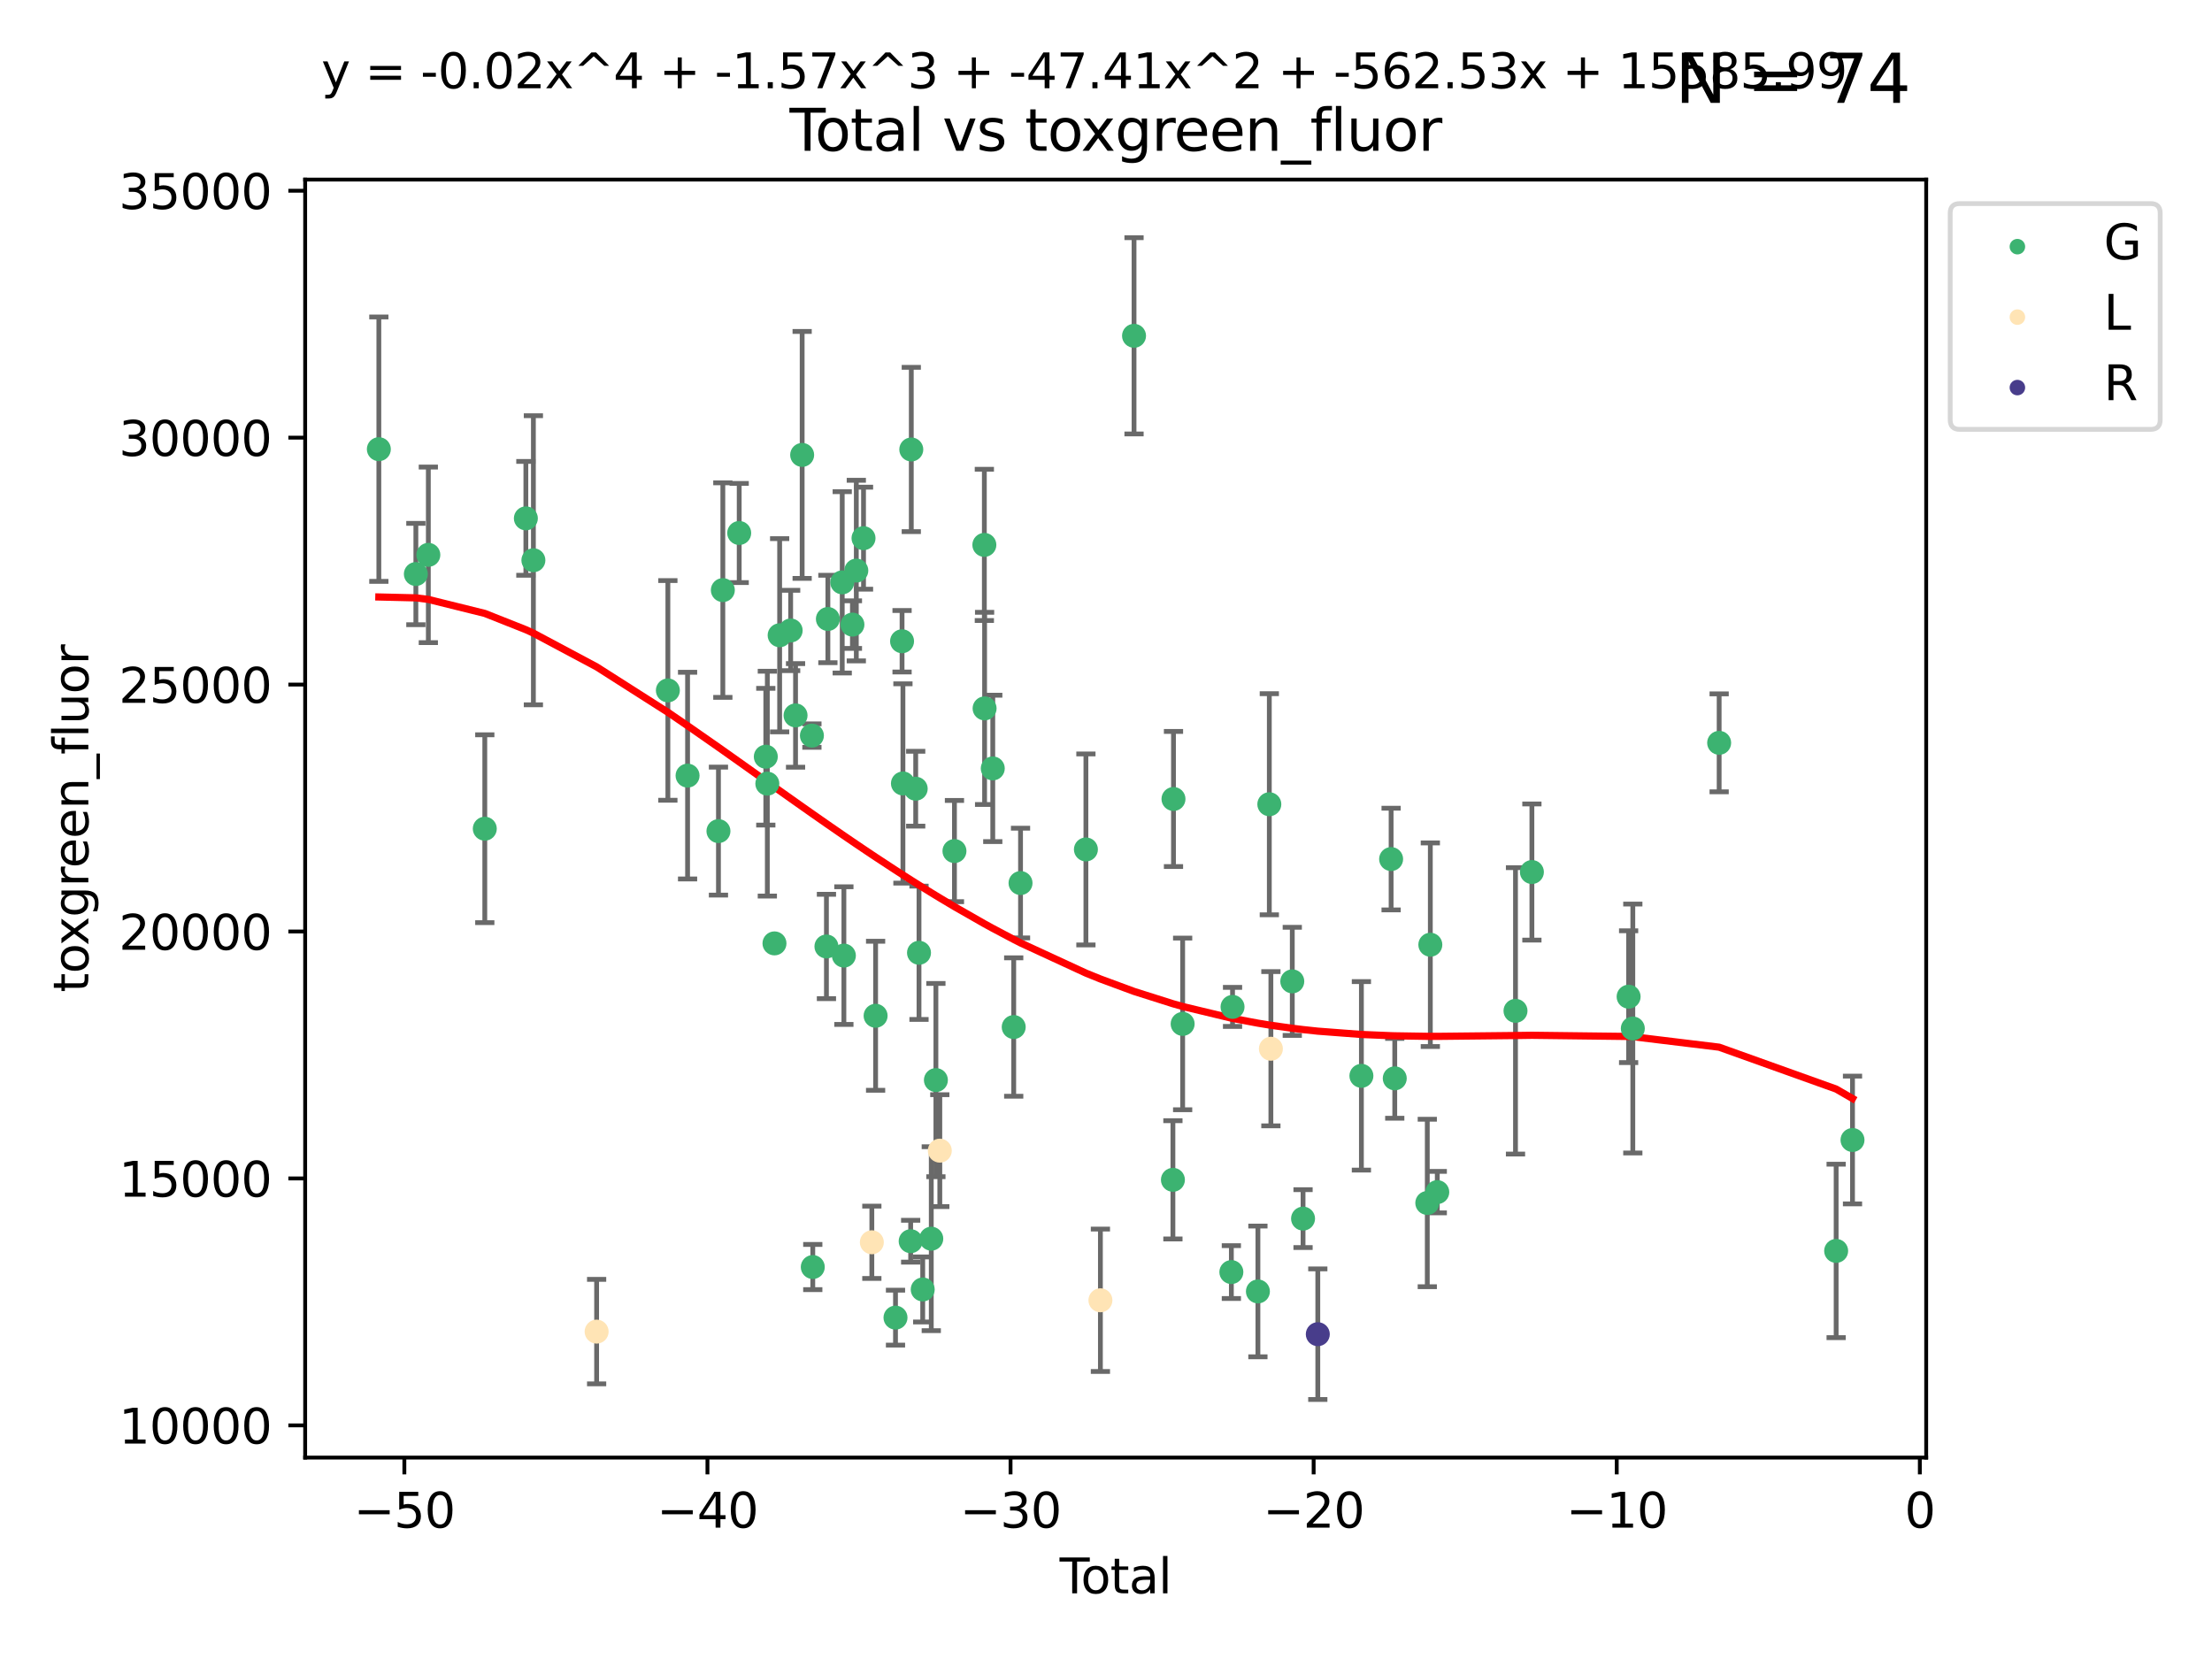 <?xml version="1.0" encoding="utf-8" standalone="no"?>
<!DOCTYPE svg PUBLIC "-//W3C//DTD SVG 1.1//EN"
  "http://www.w3.org/Graphics/SVG/1.1/DTD/svg11.dtd">
<svg xmlns:xlink="http://www.w3.org/1999/xlink" width="460.8pt" height="345.6pt" viewBox="0 0 460.8 345.6" xmlns="http://www.w3.org/2000/svg" version="1.1">
 <defs>
  <style type="text/css">*{stroke-linejoin: round; stroke-linecap: butt}</style>
 </defs>
 <g id="figure_1">
  <g id="patch_1">
   <path d="M 0 345.6 
L 460.8 345.6 
L 460.8 0 
L 0 0 
z
" style="fill: #ffffff"/>
  </g>
  <g id="axes_1">
   <g id="patch_2">
    <path d="M 63.571 303.64 
L 401.26 303.64 
L 401.26 37.411 
L 63.571 37.411 
z
" style="fill: #ffffff"/>
   </g>
   <g id="PathCollection_1">
    <defs>
     <path id="m2ee9208d33" d="M 0 1.118 
C 0.297 1.118 0.581 1 0.791 0.791 
C 1 0.581 1.118 0.297 1.118 0 
C 1.118 -0.297 1 -0.581 0.791 -0.791 
C 0.581 -1 0.297 -1.118 0 -1.118 
C -0.297 -1.118 -0.581 -1 -0.791 -0.791 
C -1 -0.581 -1.118 -0.297 -1.118 0 
C -1.118 0.297 -1 0.581 -0.791 0.791 
C -0.581 1 -0.297 1.118 0 1.118 
z
" style="stroke: #3cb371"/>
    </defs>
    <g clip-path="url(#pb054e96897)">
     <use xlink:href="#m2ee9208d33" x="78.921" y="93.571" style="fill: #3cb371; stroke: #3cb371"/>
     <use xlink:href="#m2ee9208d33" x="86.632" y="119.581" style="fill: #3cb371; stroke: #3cb371"/>
     <use xlink:href="#m2ee9208d33" x="89.23" y="115.586" style="fill: #3cb371; stroke: #3cb371"/>
     <use xlink:href="#m2ee9208d33" x="100.991" y="172.635" style="fill: #3cb371; stroke: #3cb371"/>
     <use xlink:href="#m2ee9208d33" x="109.547" y="107.983" style="fill: #3cb371; stroke: #3cb371"/>
     <use xlink:href="#m2ee9208d33" x="111.115" y="116.708" style="fill: #3cb371; stroke: #3cb371"/>
     <use xlink:href="#m2ee9208d33" x="139.13" y="143.824" style="fill: #3cb371; stroke: #3cb371"/>
     <use xlink:href="#m2ee9208d33" x="143.234" y="161.575" style="fill: #3cb371; stroke: #3cb371"/>
     <use xlink:href="#m2ee9208d33" x="149.667" y="173.135" style="fill: #3cb371; stroke: #3cb371"/>
     <use xlink:href="#m2ee9208d33" x="150.581" y="122.93" style="fill: #3cb371; stroke: #3cb371"/>
     <use xlink:href="#m2ee9208d33" x="153.989" y="111.033" style="fill: #3cb371; stroke: #3cb371"/>
     <use xlink:href="#m2ee9208d33" x="159.53" y="157.634" style="fill: #3cb371; stroke: #3cb371"/>
     <use xlink:href="#m2ee9208d33" x="159.85" y="163.249" style="fill: #3cb371; stroke: #3cb371"/>
     <use xlink:href="#m2ee9208d33" x="161.338" y="196.525" style="fill: #3cb371; stroke: #3cb371"/>
     <use xlink:href="#m2ee9208d33" x="162.414" y="132.337" style="fill: #3cb371; stroke: #3cb371"/>
     <use xlink:href="#m2ee9208d33" x="164.708" y="131.339" style="fill: #3cb371; stroke: #3cb371"/>
     <use xlink:href="#m2ee9208d33" x="165.728" y="149.032" style="fill: #3cb371; stroke: #3cb371"/>
     <use xlink:href="#m2ee9208d33" x="167.103" y="94.768" style="fill: #3cb371; stroke: #3cb371"/>
     <use xlink:href="#m2ee9208d33" x="169.136" y="153.236" style="fill: #3cb371; stroke: #3cb371"/>
     <use xlink:href="#m2ee9208d33" x="169.317" y="263.946" style="fill: #3cb371; stroke: #3cb371"/>
     <use xlink:href="#m2ee9208d33" x="172.162" y="197.166" style="fill: #3cb371; stroke: #3cb371"/>
     <use xlink:href="#m2ee9208d33" x="172.464" y="128.945" style="fill: #3cb371; stroke: #3cb371"/>
     <use xlink:href="#m2ee9208d33" x="175.452" y="121.314" style="fill: #3cb371; stroke: #3cb371"/>
     <use xlink:href="#m2ee9208d33" x="175.797" y="199.067" style="fill: #3cb371; stroke: #3cb371"/>
     <use xlink:href="#m2ee9208d33" x="177.576" y="130.116" style="fill: #3cb371; stroke: #3cb371"/>
     <use xlink:href="#m2ee9208d33" x="178.386" y="118.861" style="fill: #3cb371; stroke: #3cb371"/>
     <use xlink:href="#m2ee9208d33" x="179.887" y="112.111" style="fill: #3cb371; stroke: #3cb371"/>
     <use xlink:href="#m2ee9208d33" x="182.405" y="211.605" style="fill: #3cb371; stroke: #3cb371"/>
     <use xlink:href="#m2ee9208d33" x="186.549" y="274.485" style="fill: #3cb371; stroke: #3cb371"/>
     <use xlink:href="#m2ee9208d33" x="187.915" y="133.584" style="fill: #3cb371; stroke: #3cb371"/>
     <use xlink:href="#m2ee9208d33" x="188.097" y="163.209" style="fill: #3cb371; stroke: #3cb371"/>
     <use xlink:href="#m2ee9208d33" x="189.709" y="258.565" style="fill: #3cb371; stroke: #3cb371"/>
     <use xlink:href="#m2ee9208d33" x="189.838" y="93.634" style="fill: #3cb371; stroke: #3cb371"/>
     <use xlink:href="#m2ee9208d33" x="190.758" y="164.303" style="fill: #3cb371; stroke: #3cb371"/>
     <use xlink:href="#m2ee9208d33" x="191.445" y="198.481" style="fill: #3cb371; stroke: #3cb371"/>
     <use xlink:href="#m2ee9208d33" x="192.218" y="268.618" style="fill: #3cb371; stroke: #3cb371"/>
     <use xlink:href="#m2ee9208d33" x="194.002" y="258.041" style="fill: #3cb371; stroke: #3cb371"/>
     <use xlink:href="#m2ee9208d33" x="194.965" y="224.999" style="fill: #3cb371; stroke: #3cb371"/>
     <use xlink:href="#m2ee9208d33" x="198.831" y="177.291" style="fill: #3cb371; stroke: #3cb371"/>
     <use xlink:href="#m2ee9208d33" x="205.058" y="113.511" style="fill: #3cb371; stroke: #3cb371"/>
     <use xlink:href="#m2ee9208d33" x="205.109" y="147.573" style="fill: #3cb371; stroke: #3cb371"/>
     <use xlink:href="#m2ee9208d33" x="206.813" y="160.075" style="fill: #3cb371; stroke: #3cb371"/>
     <use xlink:href="#m2ee9208d33" x="211.175" y="213.952" style="fill: #3cb371; stroke: #3cb371"/>
     <use xlink:href="#m2ee9208d33" x="212.596" y="183.958" style="fill: #3cb371; stroke: #3cb371"/>
     <use xlink:href="#m2ee9208d33" x="226.215" y="176.953" style="fill: #3cb371; stroke: #3cb371"/>
     <use xlink:href="#m2ee9208d33" x="236.24" y="69.956" style="fill: #3cb371; stroke: #3cb371"/>
     <use xlink:href="#m2ee9208d33" x="244.34" y="245.778" style="fill: #3cb371; stroke: #3cb371"/>
     <use xlink:href="#m2ee9208d33" x="244.459" y="166.444" style="fill: #3cb371; stroke: #3cb371"/>
     <use xlink:href="#m2ee9208d33" x="246.367" y="213.297" style="fill: #3cb371; stroke: #3cb371"/>
     <use xlink:href="#m2ee9208d33" x="256.515" y="264.995" style="fill: #3cb371; stroke: #3cb371"/>
     <use xlink:href="#m2ee9208d33" x="256.761" y="209.755" style="fill: #3cb371; stroke: #3cb371"/>
     <use xlink:href="#m2ee9208d33" x="262.046" y="269.031" style="fill: #3cb371; stroke: #3cb371"/>
     <use xlink:href="#m2ee9208d33" x="264.423" y="167.537" style="fill: #3cb371; stroke: #3cb371"/>
     <use xlink:href="#m2ee9208d33" x="269.206" y="204.437" style="fill: #3cb371; stroke: #3cb371"/>
     <use xlink:href="#m2ee9208d33" x="271.449" y="253.86" style="fill: #3cb371; stroke: #3cb371"/>
     <use xlink:href="#m2ee9208d33" x="283.606" y="224.117" style="fill: #3cb371; stroke: #3cb371"/>
     <use xlink:href="#m2ee9208d33" x="289.795" y="178.958" style="fill: #3cb371; stroke: #3cb371"/>
     <use xlink:href="#m2ee9208d33" x="290.554" y="224.64" style="fill: #3cb371; stroke: #3cb371"/>
     <use xlink:href="#m2ee9208d33" x="297.331" y="250.599" style="fill: #3cb371; stroke: #3cb371"/>
     <use xlink:href="#m2ee9208d33" x="297.964" y="196.802" style="fill: #3cb371; stroke: #3cb371"/>
     <use xlink:href="#m2ee9208d33" x="299.411" y="248.34" style="fill: #3cb371; stroke: #3cb371"/>
     <use xlink:href="#m2ee9208d33" x="315.707" y="210.577" style="fill: #3cb371; stroke: #3cb371"/>
     <use xlink:href="#m2ee9208d33" x="319.122" y="181.659" style="fill: #3cb371; stroke: #3cb371"/>
     <use xlink:href="#m2ee9208d33" x="339.271" y="207.627" style="fill: #3cb371; stroke: #3cb371"/>
     <use xlink:href="#m2ee9208d33" x="340.146" y="214.258" style="fill: #3cb371; stroke: #3cb371"/>
     <use xlink:href="#m2ee9208d33" x="358.131" y="154.746" style="fill: #3cb371; stroke: #3cb371"/>
     <use xlink:href="#m2ee9208d33" x="382.503" y="260.587" style="fill: #3cb371; stroke: #3cb371"/>
     <use xlink:href="#m2ee9208d33" x="385.911" y="237.481" style="fill: #3cb371; stroke: #3cb371"/>
    </g>
   </g>
   <g id="PathCollection_2">
    <defs>
     <path id="m36f129b934" d="M 0 1.118 
C 0.297 1.118 0.581 1 0.791 0.791 
C 1 0.581 1.118 0.297 1.118 0 
C 1.118 -0.297 1 -0.581 0.791 -0.791 
C 0.581 -1 0.297 -1.118 0 -1.118 
C -0.297 -1.118 -0.581 -1 -0.791 -0.791 
C -1 -0.581 -1.118 -0.297 -1.118 0 
C -1.118 0.297 -1 0.581 -0.791 0.791 
C -0.581 1 -0.297 1.118 0 1.118 
z
" style="stroke: #ffe4b5"/>
    </defs>
    <g clip-path="url(#pb054e96897)">
     <use xlink:href="#m36f129b934" x="124.287" y="277.401" style="fill: #ffe4b5; stroke: #ffe4b5"/>
     <use xlink:href="#m36f129b934" x="181.621" y="258.789" style="fill: #ffe4b5; stroke: #ffe4b5"/>
     <use xlink:href="#m36f129b934" x="195.779" y="239.702" style="fill: #ffe4b5; stroke: #ffe4b5"/>
     <use xlink:href="#m36f129b934" x="229.236" y="270.872" style="fill: #ffe4b5; stroke: #ffe4b5"/>
     <use xlink:href="#m36f129b934" x="264.749" y="218.471" style="fill: #ffe4b5; stroke: #ffe4b5"/>
    </g>
   </g>
   <g id="PathCollection_3">
    <defs>
     <path id="mdce4de9269" d="M 0 1.118 
C 0.297 1.118 0.581 1 0.791 0.791 
C 1 0.581 1.118 0.297 1.118 0 
C 1.118 -0.297 1 -0.581 0.791 -0.791 
C 0.581 -1 0.297 -1.118 0 -1.118 
C -0.297 -1.118 -0.581 -1 -0.791 -0.791 
C -1 -0.581 -1.118 -0.297 -1.118 0 
C -1.118 0.297 -1 0.581 -0.791 0.791 
C -0.581 1 -0.297 1.118 0 1.118 
z
" style="stroke: #483d8b"/>
    </defs>
    <g clip-path="url(#pb054e96897)">
     <use xlink:href="#mdce4de9269" x="274.522" y="277.937" style="fill: #483d8b; stroke: #483d8b"/>
    </g>
   </g>
   <g id="matplotlib.axis_1">
    <g id="xtick_1">
     <g id="line2d_1">
      <defs>
       <path id="m546071f1ad" d="M 0 0 
L 0 3.5 
" style="stroke: #000000; stroke-width: 0.8"/>
      </defs>
      <g>
       <use xlink:href="#m546071f1ad" x="84.235" y="303.64" style="stroke: #000000; stroke-width: 0.8"/>
      </g>
     </g>
     <g id="text_1">
      <!-- −50 -->
      <g transform="translate(73.682 318.238)scale(0.1 -0.1)">
       <defs>
        <path id="DejaVuSans-2212" d="M 678 2272 
L 4684 2272 
L 4684 1741 
L 678 1741 
L 678 2272 
z
" transform="scale(0.016)"/>
        <path id="DejaVuSans-35" d="M 691 4666 
L 3169 4666 
L 3169 4134 
L 1269 4134 
L 1269 2991 
Q 1406 3038 1543 3061 
Q 1681 3084 1819 3084 
Q 2600 3084 3056 2656 
Q 3513 2228 3513 1497 
Q 3513 744 3044 326 
Q 2575 -91 1722 -91 
Q 1428 -91 1123 -41 
Q 819 9 494 109 
L 494 744 
Q 775 591 1075 516 
Q 1375 441 1709 441 
Q 2250 441 2565 725 
Q 2881 1009 2881 1497 
Q 2881 1984 2565 2268 
Q 2250 2553 1709 2553 
Q 1456 2553 1204 2497 
Q 953 2441 691 2322 
L 691 4666 
z
" transform="scale(0.016)"/>
        <path id="DejaVuSans-30" d="M 2034 4250 
Q 1547 4250 1301 3770 
Q 1056 3291 1056 2328 
Q 1056 1369 1301 889 
Q 1547 409 2034 409 
Q 2525 409 2770 889 
Q 3016 1369 3016 2328 
Q 3016 3291 2770 3770 
Q 2525 4250 2034 4250 
z
M 2034 4750 
Q 2819 4750 3233 4129 
Q 3647 3509 3647 2328 
Q 3647 1150 3233 529 
Q 2819 -91 2034 -91 
Q 1250 -91 836 529 
Q 422 1150 422 2328 
Q 422 3509 836 4129 
Q 1250 4750 2034 4750 
z
" transform="scale(0.016)"/>
       </defs>
       <use xlink:href="#DejaVuSans-2212"/>
       <use xlink:href="#DejaVuSans-35" x="83.789"/>
       <use xlink:href="#DejaVuSans-30" x="147.412"/>
      </g>
     </g>
    </g>
    <g id="xtick_2">
     <g id="line2d_2">
      <g>
       <use xlink:href="#m546071f1ad" x="147.375" y="303.64" style="stroke: #000000; stroke-width: 0.8"/>
      </g>
     </g>
     <g id="text_2">
      <!-- −40 -->
      <g transform="translate(136.823 318.238)scale(0.1 -0.1)">
       <defs>
        <path id="DejaVuSans-34" d="M 2419 4116 
L 825 1625 
L 2419 1625 
L 2419 4116 
z
M 2253 4666 
L 3047 4666 
L 3047 1625 
L 3713 1625 
L 3713 1100 
L 3047 1100 
L 3047 0 
L 2419 0 
L 2419 1100 
L 313 1100 
L 313 1709 
L 2253 4666 
z
" transform="scale(0.016)"/>
       </defs>
       <use xlink:href="#DejaVuSans-2212"/>
       <use xlink:href="#DejaVuSans-34" x="83.789"/>
       <use xlink:href="#DejaVuSans-30" x="147.412"/>
      </g>
     </g>
    </g>
    <g id="xtick_3">
     <g id="line2d_3">
      <g>
       <use xlink:href="#m546071f1ad" x="210.515" y="303.64" style="stroke: #000000; stroke-width: 0.8"/>
      </g>
     </g>
     <g id="text_3">
      <!-- −30 -->
      <g transform="translate(199.963 318.238)scale(0.1 -0.1)">
       <defs>
        <path id="DejaVuSans-33" d="M 2597 2516 
Q 3050 2419 3304 2112 
Q 3559 1806 3559 1356 
Q 3559 666 3084 287 
Q 2609 -91 1734 -91 
Q 1441 -91 1130 -33 
Q 819 25 488 141 
L 488 750 
Q 750 597 1062 519 
Q 1375 441 1716 441 
Q 2309 441 2620 675 
Q 2931 909 2931 1356 
Q 2931 1769 2642 2001 
Q 2353 2234 1838 2234 
L 1294 2234 
L 1294 2753 
L 1863 2753 
Q 2328 2753 2575 2939 
Q 2822 3125 2822 3475 
Q 2822 3834 2567 4026 
Q 2313 4219 1838 4219 
Q 1578 4219 1281 4162 
Q 984 4106 628 3988 
L 628 4550 
Q 988 4650 1302 4700 
Q 1616 4750 1894 4750 
Q 2613 4750 3031 4423 
Q 3450 4097 3450 3541 
Q 3450 3153 3228 2886 
Q 3006 2619 2597 2516 
z
" transform="scale(0.016)"/>
       </defs>
       <use xlink:href="#DejaVuSans-2212"/>
       <use xlink:href="#DejaVuSans-33" x="83.789"/>
       <use xlink:href="#DejaVuSans-30" x="147.412"/>
      </g>
     </g>
    </g>
    <g id="xtick_4">
     <g id="line2d_4">
      <g>
       <use xlink:href="#m546071f1ad" x="273.656" y="303.64" style="stroke: #000000; stroke-width: 0.8"/>
      </g>
     </g>
     <g id="text_4">
      <!-- −20 -->
      <g transform="translate(263.103 318.238)scale(0.1 -0.1)">
       <defs>
        <path id="DejaVuSans-32" d="M 1228 531 
L 3431 531 
L 3431 0 
L 469 0 
L 469 531 
Q 828 903 1448 1529 
Q 2069 2156 2228 2338 
Q 2531 2678 2651 2914 
Q 2772 3150 2772 3378 
Q 2772 3750 2511 3984 
Q 2250 4219 1831 4219 
Q 1534 4219 1204 4116 
Q 875 4013 500 3803 
L 500 4441 
Q 881 4594 1212 4672 
Q 1544 4750 1819 4750 
Q 2544 4750 2975 4387 
Q 3406 4025 3406 3419 
Q 3406 3131 3298 2873 
Q 3191 2616 2906 2266 
Q 2828 2175 2409 1742 
Q 1991 1309 1228 531 
z
" transform="scale(0.016)"/>
       </defs>
       <use xlink:href="#DejaVuSans-2212"/>
       <use xlink:href="#DejaVuSans-32" x="83.789"/>
       <use xlink:href="#DejaVuSans-30" x="147.412"/>
      </g>
     </g>
    </g>
    <g id="xtick_5">
     <g id="line2d_5">
      <g>
       <use xlink:href="#m546071f1ad" x="336.796" y="303.64" style="stroke: #000000; stroke-width: 0.8"/>
      </g>
     </g>
     <g id="text_5">
      <!-- −10 -->
      <g transform="translate(326.244 318.238)scale(0.1 -0.1)">
       <defs>
        <path id="DejaVuSans-31" d="M 794 531 
L 1825 531 
L 1825 4091 
L 703 3866 
L 703 4441 
L 1819 4666 
L 2450 4666 
L 2450 531 
L 3481 531 
L 3481 0 
L 794 0 
L 794 531 
z
" transform="scale(0.016)"/>
       </defs>
       <use xlink:href="#DejaVuSans-2212"/>
       <use xlink:href="#DejaVuSans-31" x="83.789"/>
       <use xlink:href="#DejaVuSans-30" x="147.412"/>
      </g>
     </g>
    </g>
    <g id="xtick_6">
     <g id="line2d_6">
      <g>
       <use xlink:href="#m546071f1ad" x="399.937" y="303.64" style="stroke: #000000; stroke-width: 0.8"/>
      </g>
     </g>
     <g id="text_6">
      <!-- 0 -->
      <g transform="translate(396.755 318.238)scale(0.1 -0.1)">
       <use xlink:href="#DejaVuSans-30"/>
      </g>
     </g>
    </g>
    <g id="text_7">
     <!-- Total -->
     <g transform="translate(220.739 331.917)scale(0.1 -0.1)">
      <defs>
       <path id="DejaVuSans-54" d="M -19 4666 
L 3928 4666 
L 3928 4134 
L 2272 4134 
L 2272 0 
L 1638 0 
L 1638 4134 
L -19 4134 
L -19 4666 
z
" transform="scale(0.016)"/>
       <path id="DejaVuSans-6f" d="M 1959 3097 
Q 1497 3097 1228 2736 
Q 959 2375 959 1747 
Q 959 1119 1226 758 
Q 1494 397 1959 397 
Q 2419 397 2687 759 
Q 2956 1122 2956 1747 
Q 2956 2369 2687 2733 
Q 2419 3097 1959 3097 
z
M 1959 3584 
Q 2709 3584 3137 3096 
Q 3566 2609 3566 1747 
Q 3566 888 3137 398 
Q 2709 -91 1959 -91 
Q 1206 -91 779 398 
Q 353 888 353 1747 
Q 353 2609 779 3096 
Q 1206 3584 1959 3584 
z
" transform="scale(0.016)"/>
       <path id="DejaVuSans-74" d="M 1172 4494 
L 1172 3500 
L 2356 3500 
L 2356 3053 
L 1172 3053 
L 1172 1153 
Q 1172 725 1289 603 
Q 1406 481 1766 481 
L 2356 481 
L 2356 0 
L 1766 0 
Q 1100 0 847 248 
Q 594 497 594 1153 
L 594 3053 
L 172 3053 
L 172 3500 
L 594 3500 
L 594 4494 
L 1172 4494 
z
" transform="scale(0.016)"/>
       <path id="DejaVuSans-61" d="M 2194 1759 
Q 1497 1759 1228 1600 
Q 959 1441 959 1056 
Q 959 750 1161 570 
Q 1363 391 1709 391 
Q 2188 391 2477 730 
Q 2766 1069 2766 1631 
L 2766 1759 
L 2194 1759 
z
M 3341 1997 
L 3341 0 
L 2766 0 
L 2766 531 
Q 2569 213 2275 61 
Q 1981 -91 1556 -91 
Q 1019 -91 701 211 
Q 384 513 384 1019 
Q 384 1609 779 1909 
Q 1175 2209 1959 2209 
L 2766 2209 
L 2766 2266 
Q 2766 2663 2505 2880 
Q 2244 3097 1772 3097 
Q 1472 3097 1187 3025 
Q 903 2953 641 2809 
L 641 3341 
Q 956 3463 1253 3523 
Q 1550 3584 1831 3584 
Q 2591 3584 2966 3190 
Q 3341 2797 3341 1997 
z
" transform="scale(0.016)"/>
       <path id="DejaVuSans-6c" d="M 603 4863 
L 1178 4863 
L 1178 0 
L 603 0 
L 603 4863 
z
" transform="scale(0.016)"/>
      </defs>
      <use xlink:href="#DejaVuSans-54"/>
      <use xlink:href="#DejaVuSans-6f" x="44.084"/>
      <use xlink:href="#DejaVuSans-74" x="105.266"/>
      <use xlink:href="#DejaVuSans-61" x="144.475"/>
      <use xlink:href="#DejaVuSans-6c" x="205.754"/>
     </g>
    </g>
   </g>
   <g id="matplotlib.axis_2">
    <g id="ytick_1">
     <g id="line2d_7">
      <defs>
       <path id="mafc6223afe" d="M 0 0 
L -3.5 0 
" style="stroke: #000000; stroke-width: 0.8"/>
      </defs>
      <g>
       <use xlink:href="#mafc6223afe" x="63.571" y="296.929" style="stroke: #000000; stroke-width: 0.8"/>
      </g>
     </g>
     <g id="text_8">
      <!-- 10000 -->
      <g transform="translate(24.759 300.728)scale(0.1 -0.1)">
       <use xlink:href="#DejaVuSans-31"/>
       <use xlink:href="#DejaVuSans-30" x="63.623"/>
       <use xlink:href="#DejaVuSans-30" x="127.246"/>
       <use xlink:href="#DejaVuSans-30" x="190.869"/>
       <use xlink:href="#DejaVuSans-30" x="254.492"/>
      </g>
     </g>
    </g>
    <g id="ytick_2">
     <g id="line2d_8">
      <g>
       <use xlink:href="#mafc6223afe" x="63.571" y="245.49" style="stroke: #000000; stroke-width: 0.8"/>
      </g>
     </g>
     <g id="text_9">
      <!-- 15000 -->
      <g transform="translate(24.759 249.289)scale(0.1 -0.1)">
       <use xlink:href="#DejaVuSans-31"/>
       <use xlink:href="#DejaVuSans-35" x="63.623"/>
       <use xlink:href="#DejaVuSans-30" x="127.246"/>
       <use xlink:href="#DejaVuSans-30" x="190.869"/>
       <use xlink:href="#DejaVuSans-30" x="254.492"/>
      </g>
     </g>
    </g>
    <g id="ytick_3">
     <g id="line2d_9">
      <g>
       <use xlink:href="#mafc6223afe" x="63.571" y="194.051" style="stroke: #000000; stroke-width: 0.8"/>
      </g>
     </g>
     <g id="text_10">
      <!-- 20000 -->
      <g transform="translate(24.759 197.85)scale(0.1 -0.1)">
       <use xlink:href="#DejaVuSans-32"/>
       <use xlink:href="#DejaVuSans-30" x="63.623"/>
       <use xlink:href="#DejaVuSans-30" x="127.246"/>
       <use xlink:href="#DejaVuSans-30" x="190.869"/>
       <use xlink:href="#DejaVuSans-30" x="254.492"/>
      </g>
     </g>
    </g>
    <g id="ytick_4">
     <g id="line2d_10">
      <g>
       <use xlink:href="#mafc6223afe" x="63.571" y="142.612" style="stroke: #000000; stroke-width: 0.8"/>
      </g>
     </g>
     <g id="text_11">
      <!-- 25000 -->
      <g transform="translate(24.759 146.411)scale(0.1 -0.1)">
       <use xlink:href="#DejaVuSans-32"/>
       <use xlink:href="#DejaVuSans-35" x="63.623"/>
       <use xlink:href="#DejaVuSans-30" x="127.246"/>
       <use xlink:href="#DejaVuSans-30" x="190.869"/>
       <use xlink:href="#DejaVuSans-30" x="254.492"/>
      </g>
     </g>
    </g>
    <g id="ytick_5">
     <g id="line2d_11">
      <g>
       <use xlink:href="#mafc6223afe" x="63.571" y="91.172" style="stroke: #000000; stroke-width: 0.8"/>
      </g>
     </g>
     <g id="text_12">
      <!-- 30000 -->
      <g transform="translate(24.759 94.972)scale(0.1 -0.1)">
       <use xlink:href="#DejaVuSans-33"/>
       <use xlink:href="#DejaVuSans-30" x="63.623"/>
       <use xlink:href="#DejaVuSans-30" x="127.246"/>
       <use xlink:href="#DejaVuSans-30" x="190.869"/>
       <use xlink:href="#DejaVuSans-30" x="254.492"/>
      </g>
     </g>
    </g>
    <g id="ytick_6">
     <g id="line2d_12">
      <g>
       <use xlink:href="#mafc6223afe" x="63.571" y="39.733" style="stroke: #000000; stroke-width: 0.8"/>
      </g>
     </g>
     <g id="text_13">
      <!-- 35000 -->
      <g transform="translate(24.759 43.533)scale(0.1 -0.1)">
       <use xlink:href="#DejaVuSans-33"/>
       <use xlink:href="#DejaVuSans-35" x="63.623"/>
       <use xlink:href="#DejaVuSans-30" x="127.246"/>
       <use xlink:href="#DejaVuSans-30" x="190.869"/>
       <use xlink:href="#DejaVuSans-30" x="254.492"/>
      </g>
     </g>
    </g>
    <g id="text_14">
     <!-- toxgreen_fluor -->
     <g transform="translate(18.401 206.72)rotate(-90)scale(0.1 -0.1)">
      <defs>
       <path id="DejaVuSans-78" d="M 3513 3500 
L 2247 1797 
L 3578 0 
L 2900 0 
L 1881 1375 
L 863 0 
L 184 0 
L 1544 1831 
L 300 3500 
L 978 3500 
L 1906 2253 
L 2834 3500 
L 3513 3500 
z
" transform="scale(0.016)"/>
       <path id="DejaVuSans-67" d="M 2906 1791 
Q 2906 2416 2648 2759 
Q 2391 3103 1925 3103 
Q 1463 3103 1205 2759 
Q 947 2416 947 1791 
Q 947 1169 1205 825 
Q 1463 481 1925 481 
Q 2391 481 2648 825 
Q 2906 1169 2906 1791 
z
M 3481 434 
Q 3481 -459 3084 -895 
Q 2688 -1331 1869 -1331 
Q 1566 -1331 1297 -1286 
Q 1028 -1241 775 -1147 
L 775 -588 
Q 1028 -725 1275 -790 
Q 1522 -856 1778 -856 
Q 2344 -856 2625 -561 
Q 2906 -266 2906 331 
L 2906 616 
Q 2728 306 2450 153 
Q 2172 0 1784 0 
Q 1141 0 747 490 
Q 353 981 353 1791 
Q 353 2603 747 3093 
Q 1141 3584 1784 3584 
Q 2172 3584 2450 3431 
Q 2728 3278 2906 2969 
L 2906 3500 
L 3481 3500 
L 3481 434 
z
" transform="scale(0.016)"/>
       <path id="DejaVuSans-72" d="M 2631 2963 
Q 2534 3019 2420 3045 
Q 2306 3072 2169 3072 
Q 1681 3072 1420 2755 
Q 1159 2438 1159 1844 
L 1159 0 
L 581 0 
L 581 3500 
L 1159 3500 
L 1159 2956 
Q 1341 3275 1631 3429 
Q 1922 3584 2338 3584 
Q 2397 3584 2469 3576 
Q 2541 3569 2628 3553 
L 2631 2963 
z
" transform="scale(0.016)"/>
       <path id="DejaVuSans-65" d="M 3597 1894 
L 3597 1613 
L 953 1613 
Q 991 1019 1311 708 
Q 1631 397 2203 397 
Q 2534 397 2845 478 
Q 3156 559 3463 722 
L 3463 178 
Q 3153 47 2828 -22 
Q 2503 -91 2169 -91 
Q 1331 -91 842 396 
Q 353 884 353 1716 
Q 353 2575 817 3079 
Q 1281 3584 2069 3584 
Q 2775 3584 3186 3129 
Q 3597 2675 3597 1894 
z
M 3022 2063 
Q 3016 2534 2758 2815 
Q 2500 3097 2075 3097 
Q 1594 3097 1305 2825 
Q 1016 2553 972 2059 
L 3022 2063 
z
" transform="scale(0.016)"/>
       <path id="DejaVuSans-6e" d="M 3513 2113 
L 3513 0 
L 2938 0 
L 2938 2094 
Q 2938 2591 2744 2837 
Q 2550 3084 2163 3084 
Q 1697 3084 1428 2787 
Q 1159 2491 1159 1978 
L 1159 0 
L 581 0 
L 581 3500 
L 1159 3500 
L 1159 2956 
Q 1366 3272 1645 3428 
Q 1925 3584 2291 3584 
Q 2894 3584 3203 3211 
Q 3513 2838 3513 2113 
z
" transform="scale(0.016)"/>
       <path id="DejaVuSans-5f" d="M 3263 -1063 
L 3263 -1509 
L -63 -1509 
L -63 -1063 
L 3263 -1063 
z
" transform="scale(0.016)"/>
       <path id="DejaVuSans-66" d="M 2375 4863 
L 2375 4384 
L 1825 4384 
Q 1516 4384 1395 4259 
Q 1275 4134 1275 3809 
L 1275 3500 
L 2222 3500 
L 2222 3053 
L 1275 3053 
L 1275 0 
L 697 0 
L 697 3053 
L 147 3053 
L 147 3500 
L 697 3500 
L 697 3744 
Q 697 4328 969 4595 
Q 1241 4863 1831 4863 
L 2375 4863 
z
" transform="scale(0.016)"/>
       <path id="DejaVuSans-75" d="M 544 1381 
L 544 3500 
L 1119 3500 
L 1119 1403 
Q 1119 906 1312 657 
Q 1506 409 1894 409 
Q 2359 409 2629 706 
Q 2900 1003 2900 1516 
L 2900 3500 
L 3475 3500 
L 3475 0 
L 2900 0 
L 2900 538 
Q 2691 219 2414 64 
Q 2138 -91 1772 -91 
Q 1169 -91 856 284 
Q 544 659 544 1381 
z
M 1991 3584 
L 1991 3584 
z
" transform="scale(0.016)"/>
      </defs>
      <use xlink:href="#DejaVuSans-74"/>
      <use xlink:href="#DejaVuSans-6f" x="39.209"/>
      <use xlink:href="#DejaVuSans-78" x="97.266"/>
      <use xlink:href="#DejaVuSans-67" x="156.445"/>
      <use xlink:href="#DejaVuSans-72" x="219.922"/>
      <use xlink:href="#DejaVuSans-65" x="258.785"/>
      <use xlink:href="#DejaVuSans-65" x="320.309"/>
      <use xlink:href="#DejaVuSans-6e" x="381.832"/>
      <use xlink:href="#DejaVuSans-5f" x="445.211"/>
      <use xlink:href="#DejaVuSans-66" x="495.211"/>
      <use xlink:href="#DejaVuSans-6c" x="530.416"/>
      <use xlink:href="#DejaVuSans-75" x="558.199"/>
      <use xlink:href="#DejaVuSans-6f" x="621.578"/>
      <use xlink:href="#DejaVuSans-72" x="682.76"/>
     </g>
    </g>
   </g>
   <g id="LineCollection_1">
    <path d="M 78.921 121.111 
L 78.921 66.03 
" clip-path="url(#pb054e96897)" style="fill: none; stroke: #696969"/>
    <path d="M 86.632 130.138 
L 86.632 109.025 
" clip-path="url(#pb054e96897)" style="fill: none; stroke: #696969"/>
    <path d="M 89.23 133.874 
L 89.23 97.297 
" clip-path="url(#pb054e96897)" style="fill: none; stroke: #696969"/>
    <path d="M 100.991 192.199 
L 100.991 153.07 
" clip-path="url(#pb054e96897)" style="fill: none; stroke: #696969"/>
    <path d="M 109.547 119.842 
L 109.547 96.125 
" clip-path="url(#pb054e96897)" style="fill: none; stroke: #696969"/>
    <path d="M 111.115 146.82 
L 111.115 86.596 
" clip-path="url(#pb054e96897)" style="fill: none; stroke: #696969"/>
    <path d="M 139.13 166.707 
L 139.13 120.941 
" clip-path="url(#pb054e96897)" style="fill: none; stroke: #696969"/>
    <path d="M 143.234 183.105 
L 143.234 140.044 
" clip-path="url(#pb054e96897)" style="fill: none; stroke: #696969"/>
    <path d="M 149.667 186.465 
L 149.667 159.806 
" clip-path="url(#pb054e96897)" style="fill: none; stroke: #696969"/>
    <path d="M 150.581 145.274 
L 150.581 100.585 
" clip-path="url(#pb054e96897)" style="fill: none; stroke: #696969"/>
    <path d="M 153.989 121.364 
L 153.989 100.703 
" clip-path="url(#pb054e96897)" style="fill: none; stroke: #696969"/>
    <path d="M 159.53 171.876 
L 159.53 143.391 
" clip-path="url(#pb054e96897)" style="fill: none; stroke: #696969"/>
    <path d="M 159.85 186.667 
L 159.85 139.832 
" clip-path="url(#pb054e96897)" style="fill: none; stroke: #696969"/>
    <path d="M 161.338 197.295 
L 161.338 195.755 
" clip-path="url(#pb054e96897)" style="fill: none; stroke: #696969"/>
    <path d="M 162.414 152.466 
L 162.414 112.209 
" clip-path="url(#pb054e96897)" style="fill: none; stroke: #696969"/>
    <path d="M 164.708 139.705 
L 164.708 122.972 
" clip-path="url(#pb054e96897)" style="fill: none; stroke: #696969"/>
    <path d="M 165.728 159.824 
L 165.728 138.24 
" clip-path="url(#pb054e96897)" style="fill: none; stroke: #696969"/>
    <path d="M 167.103 120.49 
L 167.103 69.045 
" clip-path="url(#pb054e96897)" style="fill: none; stroke: #696969"/>
    <path d="M 169.136 155.681 
L 169.136 150.79 
" clip-path="url(#pb054e96897)" style="fill: none; stroke: #696969"/>
    <path d="M 169.317 268.651 
L 169.317 259.241 
" clip-path="url(#pb054e96897)" style="fill: none; stroke: #696969"/>
    <path d="M 172.162 208.035 
L 172.162 186.297 
" clip-path="url(#pb054e96897)" style="fill: none; stroke: #696969"/>
    <path d="M 172.464 138.051 
L 172.464 119.838 
" clip-path="url(#pb054e96897)" style="fill: none; stroke: #696969"/>
    <path d="M 175.452 140.202 
L 175.452 102.426 
" clip-path="url(#pb054e96897)" style="fill: none; stroke: #696969"/>
    <path d="M 175.797 213.404 
L 175.797 184.73 
" clip-path="url(#pb054e96897)" style="fill: none; stroke: #696969"/>
    <path d="M 177.576 135.072 
L 177.576 125.161 
" clip-path="url(#pb054e96897)" style="fill: none; stroke: #696969"/>
    <path d="M 178.386 137.674 
L 178.386 100.047 
" clip-path="url(#pb054e96897)" style="fill: none; stroke: #696969"/>
    <path d="M 179.887 122.736 
L 179.887 101.486 
" clip-path="url(#pb054e96897)" style="fill: none; stroke: #696969"/>
    <path d="M 182.405 227.129 
L 182.405 196.081 
" clip-path="url(#pb054e96897)" style="fill: none; stroke: #696969"/>
    <path d="M 186.549 280.206 
L 186.549 268.765 
" clip-path="url(#pb054e96897)" style="fill: none; stroke: #696969"/>
    <path d="M 187.915 139.99 
L 187.915 127.179 
" clip-path="url(#pb054e96897)" style="fill: none; stroke: #696969"/>
    <path d="M 188.097 183.969 
L 188.097 142.448 
" clip-path="url(#pb054e96897)" style="fill: none; stroke: #696969"/>
    <path d="M 189.709 262.925 
L 189.709 254.206 
" clip-path="url(#pb054e96897)" style="fill: none; stroke: #696969"/>
    <path d="M 189.838 110.743 
L 189.838 76.525 
" clip-path="url(#pb054e96897)" style="fill: none; stroke: #696969"/>
    <path d="M 190.758 172.099 
L 190.758 156.507 
" clip-path="url(#pb054e96897)" style="fill: none; stroke: #696969"/>
    <path d="M 191.445 212.363 
L 191.445 184.599 
" clip-path="url(#pb054e96897)" style="fill: none; stroke: #696969"/>
    <path d="M 192.218 275.391 
L 192.218 261.845 
" clip-path="url(#pb054e96897)" style="fill: none; stroke: #696969"/>
    <path d="M 194.002 277.196 
L 194.002 238.886 
" clip-path="url(#pb054e96897)" style="fill: none; stroke: #696969"/>
    <path d="M 194.965 245.123 
L 194.965 204.874 
" clip-path="url(#pb054e96897)" style="fill: none; stroke: #696969"/>
    <path d="M 198.831 187.834 
L 198.831 166.748 
" clip-path="url(#pb054e96897)" style="fill: none; stroke: #696969"/>
    <path d="M 205.058 129.261 
L 205.058 97.761 
" clip-path="url(#pb054e96897)" style="fill: none; stroke: #696969"/>
    <path d="M 205.109 167.588 
L 205.109 127.558 
" clip-path="url(#pb054e96897)" style="fill: none; stroke: #696969"/>
    <path d="M 206.813 175.323 
L 206.813 144.826 
" clip-path="url(#pb054e96897)" style="fill: none; stroke: #696969"/>
    <path d="M 211.175 228.369 
L 211.175 199.534 
" clip-path="url(#pb054e96897)" style="fill: none; stroke: #696969"/>
    <path d="M 212.596 195.386 
L 212.596 172.531 
" clip-path="url(#pb054e96897)" style="fill: none; stroke: #696969"/>
    <path d="M 226.215 196.846 
L 226.215 157.06 
" clip-path="url(#pb054e96897)" style="fill: none; stroke: #696969"/>
    <path d="M 236.24 90.399 
L 236.24 49.513 
" clip-path="url(#pb054e96897)" style="fill: none; stroke: #696969"/>
    <path d="M 244.34 258.097 
L 244.34 233.46 
" clip-path="url(#pb054e96897)" style="fill: none; stroke: #696969"/>
    <path d="M 244.459 180.518 
L 244.459 152.37 
" clip-path="url(#pb054e96897)" style="fill: none; stroke: #696969"/>
    <path d="M 246.367 231.176 
L 246.367 195.418 
" clip-path="url(#pb054e96897)" style="fill: none; stroke: #696969"/>
    <path d="M 256.515 270.502 
L 256.515 259.488 
" clip-path="url(#pb054e96897)" style="fill: none; stroke: #696969"/>
    <path d="M 256.761 213.822 
L 256.761 205.688 
" clip-path="url(#pb054e96897)" style="fill: none; stroke: #696969"/>
    <path d="M 262.046 282.65 
L 262.046 255.411 
" clip-path="url(#pb054e96897)" style="fill: none; stroke: #696969"/>
    <path d="M 264.423 190.566 
L 264.423 144.507 
" clip-path="url(#pb054e96897)" style="fill: none; stroke: #696969"/>
    <path d="M 269.206 215.698 
L 269.206 193.177 
" clip-path="url(#pb054e96897)" style="fill: none; stroke: #696969"/>
    <path d="M 271.449 259.886 
L 271.449 247.833 
" clip-path="url(#pb054e96897)" style="fill: none; stroke: #696969"/>
    <path d="M 283.606 243.751 
L 283.606 204.483 
" clip-path="url(#pb054e96897)" style="fill: none; stroke: #696969"/>
    <path d="M 289.795 189.547 
L 289.795 168.368 
" clip-path="url(#pb054e96897)" style="fill: none; stroke: #696969"/>
    <path d="M 290.554 232.953 
L 290.554 216.327 
" clip-path="url(#pb054e96897)" style="fill: none; stroke: #696969"/>
    <path d="M 297.331 268.042 
L 297.331 233.157 
" clip-path="url(#pb054e96897)" style="fill: none; stroke: #696969"/>
    <path d="M 297.964 218.01 
L 297.964 175.594 
" clip-path="url(#pb054e96897)" style="fill: none; stroke: #696969"/>
    <path d="M 299.411 252.657 
L 299.411 244.024 
" clip-path="url(#pb054e96897)" style="fill: none; stroke: #696969"/>
    <path d="M 315.707 240.406 
L 315.707 180.749 
" clip-path="url(#pb054e96897)" style="fill: none; stroke: #696969"/>
    <path d="M 319.122 195.839 
L 319.122 167.479 
" clip-path="url(#pb054e96897)" style="fill: none; stroke: #696969"/>
    <path d="M 339.271 221.356 
L 339.271 193.898 
" clip-path="url(#pb054e96897)" style="fill: none; stroke: #696969"/>
    <path d="M 340.146 240.186 
L 340.146 188.33 
" clip-path="url(#pb054e96897)" style="fill: none; stroke: #696969"/>
    <path d="M 358.131 164.948 
L 358.131 144.544 
" clip-path="url(#pb054e96897)" style="fill: none; stroke: #696969"/>
    <path d="M 382.503 278.653 
L 382.503 242.522 
" clip-path="url(#pb054e96897)" style="fill: none; stroke: #696969"/>
    <path d="M 385.911 250.79 
L 385.911 224.172 
" clip-path="url(#pb054e96897)" style="fill: none; stroke: #696969"/>
   </g>
   <g id="line2d_13">
    <defs>
     <path id="m7ed52a466c" d="M 2 0 
L -2 -0 
" style="stroke: #696969"/>
    </defs>
    <g clip-path="url(#pb054e96897)">
     <use xlink:href="#m7ed52a466c" x="78.921" y="121.111" style="fill: #696969; stroke: #696969"/>
     <use xlink:href="#m7ed52a466c" x="86.632" y="130.138" style="fill: #696969; stroke: #696969"/>
     <use xlink:href="#m7ed52a466c" x="89.23" y="133.874" style="fill: #696969; stroke: #696969"/>
     <use xlink:href="#m7ed52a466c" x="100.991" y="192.199" style="fill: #696969; stroke: #696969"/>
     <use xlink:href="#m7ed52a466c" x="109.547" y="119.842" style="fill: #696969; stroke: #696969"/>
     <use xlink:href="#m7ed52a466c" x="111.115" y="146.82" style="fill: #696969; stroke: #696969"/>
     <use xlink:href="#m7ed52a466c" x="139.13" y="166.707" style="fill: #696969; stroke: #696969"/>
     <use xlink:href="#m7ed52a466c" x="143.234" y="183.105" style="fill: #696969; stroke: #696969"/>
     <use xlink:href="#m7ed52a466c" x="149.667" y="186.465" style="fill: #696969; stroke: #696969"/>
     <use xlink:href="#m7ed52a466c" x="150.581" y="145.274" style="fill: #696969; stroke: #696969"/>
     <use xlink:href="#m7ed52a466c" x="153.989" y="121.364" style="fill: #696969; stroke: #696969"/>
     <use xlink:href="#m7ed52a466c" x="159.53" y="171.876" style="fill: #696969; stroke: #696969"/>
     <use xlink:href="#m7ed52a466c" x="159.85" y="186.667" style="fill: #696969; stroke: #696969"/>
     <use xlink:href="#m7ed52a466c" x="161.338" y="197.295" style="fill: #696969; stroke: #696969"/>
     <use xlink:href="#m7ed52a466c" x="162.414" y="152.466" style="fill: #696969; stroke: #696969"/>
     <use xlink:href="#m7ed52a466c" x="164.708" y="139.705" style="fill: #696969; stroke: #696969"/>
     <use xlink:href="#m7ed52a466c" x="165.728" y="159.824" style="fill: #696969; stroke: #696969"/>
     <use xlink:href="#m7ed52a466c" x="167.103" y="120.49" style="fill: #696969; stroke: #696969"/>
     <use xlink:href="#m7ed52a466c" x="169.136" y="155.681" style="fill: #696969; stroke: #696969"/>
     <use xlink:href="#m7ed52a466c" x="169.317" y="268.651" style="fill: #696969; stroke: #696969"/>
     <use xlink:href="#m7ed52a466c" x="172.162" y="208.035" style="fill: #696969; stroke: #696969"/>
     <use xlink:href="#m7ed52a466c" x="172.464" y="138.051" style="fill: #696969; stroke: #696969"/>
     <use xlink:href="#m7ed52a466c" x="175.452" y="140.202" style="fill: #696969; stroke: #696969"/>
     <use xlink:href="#m7ed52a466c" x="175.797" y="213.404" style="fill: #696969; stroke: #696969"/>
     <use xlink:href="#m7ed52a466c" x="177.576" y="135.072" style="fill: #696969; stroke: #696969"/>
     <use xlink:href="#m7ed52a466c" x="178.386" y="137.674" style="fill: #696969; stroke: #696969"/>
     <use xlink:href="#m7ed52a466c" x="179.887" y="122.736" style="fill: #696969; stroke: #696969"/>
     <use xlink:href="#m7ed52a466c" x="182.405" y="227.129" style="fill: #696969; stroke: #696969"/>
     <use xlink:href="#m7ed52a466c" x="186.549" y="280.206" style="fill: #696969; stroke: #696969"/>
     <use xlink:href="#m7ed52a466c" x="187.915" y="139.99" style="fill: #696969; stroke: #696969"/>
     <use xlink:href="#m7ed52a466c" x="188.097" y="183.969" style="fill: #696969; stroke: #696969"/>
     <use xlink:href="#m7ed52a466c" x="189.709" y="262.925" style="fill: #696969; stroke: #696969"/>
     <use xlink:href="#m7ed52a466c" x="189.838" y="110.743" style="fill: #696969; stroke: #696969"/>
     <use xlink:href="#m7ed52a466c" x="190.758" y="172.099" style="fill: #696969; stroke: #696969"/>
     <use xlink:href="#m7ed52a466c" x="191.445" y="212.363" style="fill: #696969; stroke: #696969"/>
     <use xlink:href="#m7ed52a466c" x="192.218" y="275.391" style="fill: #696969; stroke: #696969"/>
     <use xlink:href="#m7ed52a466c" x="194.002" y="277.196" style="fill: #696969; stroke: #696969"/>
     <use xlink:href="#m7ed52a466c" x="194.965" y="245.123" style="fill: #696969; stroke: #696969"/>
     <use xlink:href="#m7ed52a466c" x="198.831" y="187.834" style="fill: #696969; stroke: #696969"/>
     <use xlink:href="#m7ed52a466c" x="205.058" y="129.261" style="fill: #696969; stroke: #696969"/>
     <use xlink:href="#m7ed52a466c" x="205.109" y="167.588" style="fill: #696969; stroke: #696969"/>
     <use xlink:href="#m7ed52a466c" x="206.813" y="175.323" style="fill: #696969; stroke: #696969"/>
     <use xlink:href="#m7ed52a466c" x="211.175" y="228.369" style="fill: #696969; stroke: #696969"/>
     <use xlink:href="#m7ed52a466c" x="212.596" y="195.386" style="fill: #696969; stroke: #696969"/>
     <use xlink:href="#m7ed52a466c" x="226.215" y="196.846" style="fill: #696969; stroke: #696969"/>
     <use xlink:href="#m7ed52a466c" x="236.24" y="90.399" style="fill: #696969; stroke: #696969"/>
     <use xlink:href="#m7ed52a466c" x="244.34" y="258.097" style="fill: #696969; stroke: #696969"/>
     <use xlink:href="#m7ed52a466c" x="244.459" y="180.518" style="fill: #696969; stroke: #696969"/>
     <use xlink:href="#m7ed52a466c" x="246.367" y="231.176" style="fill: #696969; stroke: #696969"/>
     <use xlink:href="#m7ed52a466c" x="256.515" y="270.502" style="fill: #696969; stroke: #696969"/>
     <use xlink:href="#m7ed52a466c" x="256.761" y="213.822" style="fill: #696969; stroke: #696969"/>
     <use xlink:href="#m7ed52a466c" x="262.046" y="282.65" style="fill: #696969; stroke: #696969"/>
     <use xlink:href="#m7ed52a466c" x="264.423" y="190.566" style="fill: #696969; stroke: #696969"/>
     <use xlink:href="#m7ed52a466c" x="269.206" y="215.698" style="fill: #696969; stroke: #696969"/>
     <use xlink:href="#m7ed52a466c" x="271.449" y="259.886" style="fill: #696969; stroke: #696969"/>
     <use xlink:href="#m7ed52a466c" x="283.606" y="243.751" style="fill: #696969; stroke: #696969"/>
     <use xlink:href="#m7ed52a466c" x="289.795" y="189.547" style="fill: #696969; stroke: #696969"/>
     <use xlink:href="#m7ed52a466c" x="290.554" y="232.953" style="fill: #696969; stroke: #696969"/>
     <use xlink:href="#m7ed52a466c" x="297.331" y="268.042" style="fill: #696969; stroke: #696969"/>
     <use xlink:href="#m7ed52a466c" x="297.964" y="218.01" style="fill: #696969; stroke: #696969"/>
     <use xlink:href="#m7ed52a466c" x="299.411" y="252.657" style="fill: #696969; stroke: #696969"/>
     <use xlink:href="#m7ed52a466c" x="315.707" y="240.406" style="fill: #696969; stroke: #696969"/>
     <use xlink:href="#m7ed52a466c" x="319.122" y="195.839" style="fill: #696969; stroke: #696969"/>
     <use xlink:href="#m7ed52a466c" x="339.271" y="221.356" style="fill: #696969; stroke: #696969"/>
     <use xlink:href="#m7ed52a466c" x="340.146" y="240.186" style="fill: #696969; stroke: #696969"/>
     <use xlink:href="#m7ed52a466c" x="358.131" y="164.948" style="fill: #696969; stroke: #696969"/>
     <use xlink:href="#m7ed52a466c" x="382.503" y="278.653" style="fill: #696969; stroke: #696969"/>
     <use xlink:href="#m7ed52a466c" x="385.911" y="250.79" style="fill: #696969; stroke: #696969"/>
    </g>
   </g>
   <g id="line2d_14">
    <g clip-path="url(#pb054e96897)">
     <use xlink:href="#m7ed52a466c" x="78.921" y="66.03" style="fill: #696969; stroke: #696969"/>
     <use xlink:href="#m7ed52a466c" x="86.632" y="109.025" style="fill: #696969; stroke: #696969"/>
     <use xlink:href="#m7ed52a466c" x="89.23" y="97.297" style="fill: #696969; stroke: #696969"/>
     <use xlink:href="#m7ed52a466c" x="100.991" y="153.07" style="fill: #696969; stroke: #696969"/>
     <use xlink:href="#m7ed52a466c" x="109.547" y="96.125" style="fill: #696969; stroke: #696969"/>
     <use xlink:href="#m7ed52a466c" x="111.115" y="86.596" style="fill: #696969; stroke: #696969"/>
     <use xlink:href="#m7ed52a466c" x="139.13" y="120.941" style="fill: #696969; stroke: #696969"/>
     <use xlink:href="#m7ed52a466c" x="143.234" y="140.044" style="fill: #696969; stroke: #696969"/>
     <use xlink:href="#m7ed52a466c" x="149.667" y="159.806" style="fill: #696969; stroke: #696969"/>
     <use xlink:href="#m7ed52a466c" x="150.581" y="100.585" style="fill: #696969; stroke: #696969"/>
     <use xlink:href="#m7ed52a466c" x="153.989" y="100.703" style="fill: #696969; stroke: #696969"/>
     <use xlink:href="#m7ed52a466c" x="159.53" y="143.391" style="fill: #696969; stroke: #696969"/>
     <use xlink:href="#m7ed52a466c" x="159.85" y="139.832" style="fill: #696969; stroke: #696969"/>
     <use xlink:href="#m7ed52a466c" x="161.338" y="195.755" style="fill: #696969; stroke: #696969"/>
     <use xlink:href="#m7ed52a466c" x="162.414" y="112.209" style="fill: #696969; stroke: #696969"/>
     <use xlink:href="#m7ed52a466c" x="164.708" y="122.972" style="fill: #696969; stroke: #696969"/>
     <use xlink:href="#m7ed52a466c" x="165.728" y="138.24" style="fill: #696969; stroke: #696969"/>
     <use xlink:href="#m7ed52a466c" x="167.103" y="69.045" style="fill: #696969; stroke: #696969"/>
     <use xlink:href="#m7ed52a466c" x="169.136" y="150.79" style="fill: #696969; stroke: #696969"/>
     <use xlink:href="#m7ed52a466c" x="169.317" y="259.241" style="fill: #696969; stroke: #696969"/>
     <use xlink:href="#m7ed52a466c" x="172.162" y="186.297" style="fill: #696969; stroke: #696969"/>
     <use xlink:href="#m7ed52a466c" x="172.464" y="119.838" style="fill: #696969; stroke: #696969"/>
     <use xlink:href="#m7ed52a466c" x="175.452" y="102.426" style="fill: #696969; stroke: #696969"/>
     <use xlink:href="#m7ed52a466c" x="175.797" y="184.73" style="fill: #696969; stroke: #696969"/>
     <use xlink:href="#m7ed52a466c" x="177.576" y="125.161" style="fill: #696969; stroke: #696969"/>
     <use xlink:href="#m7ed52a466c" x="178.386" y="100.047" style="fill: #696969; stroke: #696969"/>
     <use xlink:href="#m7ed52a466c" x="179.887" y="101.486" style="fill: #696969; stroke: #696969"/>
     <use xlink:href="#m7ed52a466c" x="182.405" y="196.081" style="fill: #696969; stroke: #696969"/>
     <use xlink:href="#m7ed52a466c" x="186.549" y="268.765" style="fill: #696969; stroke: #696969"/>
     <use xlink:href="#m7ed52a466c" x="187.915" y="127.179" style="fill: #696969; stroke: #696969"/>
     <use xlink:href="#m7ed52a466c" x="188.097" y="142.448" style="fill: #696969; stroke: #696969"/>
     <use xlink:href="#m7ed52a466c" x="189.709" y="254.206" style="fill: #696969; stroke: #696969"/>
     <use xlink:href="#m7ed52a466c" x="189.838" y="76.525" style="fill: #696969; stroke: #696969"/>
     <use xlink:href="#m7ed52a466c" x="190.758" y="156.507" style="fill: #696969; stroke: #696969"/>
     <use xlink:href="#m7ed52a466c" x="191.445" y="184.599" style="fill: #696969; stroke: #696969"/>
     <use xlink:href="#m7ed52a466c" x="192.218" y="261.845" style="fill: #696969; stroke: #696969"/>
     <use xlink:href="#m7ed52a466c" x="194.002" y="238.886" style="fill: #696969; stroke: #696969"/>
     <use xlink:href="#m7ed52a466c" x="194.965" y="204.874" style="fill: #696969; stroke: #696969"/>
     <use xlink:href="#m7ed52a466c" x="198.831" y="166.748" style="fill: #696969; stroke: #696969"/>
     <use xlink:href="#m7ed52a466c" x="205.058" y="97.761" style="fill: #696969; stroke: #696969"/>
     <use xlink:href="#m7ed52a466c" x="205.109" y="127.558" style="fill: #696969; stroke: #696969"/>
     <use xlink:href="#m7ed52a466c" x="206.813" y="144.826" style="fill: #696969; stroke: #696969"/>
     <use xlink:href="#m7ed52a466c" x="211.175" y="199.534" style="fill: #696969; stroke: #696969"/>
     <use xlink:href="#m7ed52a466c" x="212.596" y="172.531" style="fill: #696969; stroke: #696969"/>
     <use xlink:href="#m7ed52a466c" x="226.215" y="157.06" style="fill: #696969; stroke: #696969"/>
     <use xlink:href="#m7ed52a466c" x="236.24" y="49.513" style="fill: #696969; stroke: #696969"/>
     <use xlink:href="#m7ed52a466c" x="244.34" y="233.46" style="fill: #696969; stroke: #696969"/>
     <use xlink:href="#m7ed52a466c" x="244.459" y="152.37" style="fill: #696969; stroke: #696969"/>
     <use xlink:href="#m7ed52a466c" x="246.367" y="195.418" style="fill: #696969; stroke: #696969"/>
     <use xlink:href="#m7ed52a466c" x="256.515" y="259.488" style="fill: #696969; stroke: #696969"/>
     <use xlink:href="#m7ed52a466c" x="256.761" y="205.688" style="fill: #696969; stroke: #696969"/>
     <use xlink:href="#m7ed52a466c" x="262.046" y="255.411" style="fill: #696969; stroke: #696969"/>
     <use xlink:href="#m7ed52a466c" x="264.423" y="144.507" style="fill: #696969; stroke: #696969"/>
     <use xlink:href="#m7ed52a466c" x="269.206" y="193.177" style="fill: #696969; stroke: #696969"/>
     <use xlink:href="#m7ed52a466c" x="271.449" y="247.833" style="fill: #696969; stroke: #696969"/>
     <use xlink:href="#m7ed52a466c" x="283.606" y="204.483" style="fill: #696969; stroke: #696969"/>
     <use xlink:href="#m7ed52a466c" x="289.795" y="168.368" style="fill: #696969; stroke: #696969"/>
     <use xlink:href="#m7ed52a466c" x="290.554" y="216.327" style="fill: #696969; stroke: #696969"/>
     <use xlink:href="#m7ed52a466c" x="297.331" y="233.157" style="fill: #696969; stroke: #696969"/>
     <use xlink:href="#m7ed52a466c" x="297.964" y="175.594" style="fill: #696969; stroke: #696969"/>
     <use xlink:href="#m7ed52a466c" x="299.411" y="244.024" style="fill: #696969; stroke: #696969"/>
     <use xlink:href="#m7ed52a466c" x="315.707" y="180.749" style="fill: #696969; stroke: #696969"/>
     <use xlink:href="#m7ed52a466c" x="319.122" y="167.479" style="fill: #696969; stroke: #696969"/>
     <use xlink:href="#m7ed52a466c" x="339.271" y="193.898" style="fill: #696969; stroke: #696969"/>
     <use xlink:href="#m7ed52a466c" x="340.146" y="188.33" style="fill: #696969; stroke: #696969"/>
     <use xlink:href="#m7ed52a466c" x="358.131" y="144.544" style="fill: #696969; stroke: #696969"/>
     <use xlink:href="#m7ed52a466c" x="382.503" y="242.522" style="fill: #696969; stroke: #696969"/>
     <use xlink:href="#m7ed52a466c" x="385.911" y="224.172" style="fill: #696969; stroke: #696969"/>
    </g>
   </g>
   <g id="LineCollection_2">
    <path d="M 124.287 288.286 
L 124.287 266.516 
" clip-path="url(#pb054e96897)" style="fill: none; stroke: #696969"/>
    <path d="M 181.621 266.321 
L 181.621 251.257 
" clip-path="url(#pb054e96897)" style="fill: none; stroke: #696969"/>
    <path d="M 195.779 251.357 
L 195.779 228.046 
" clip-path="url(#pb054e96897)" style="fill: none; stroke: #696969"/>
    <path d="M 229.236 285.705 
L 229.236 256.04 
" clip-path="url(#pb054e96897)" style="fill: none; stroke: #696969"/>
    <path d="M 264.749 234.536 
L 264.749 202.406 
" clip-path="url(#pb054e96897)" style="fill: none; stroke: #696969"/>
   </g>
   <g id="line2d_15">
    <g clip-path="url(#pb054e96897)">
     <use xlink:href="#m7ed52a466c" x="124.287" y="288.286" style="fill: #696969; stroke: #696969"/>
     <use xlink:href="#m7ed52a466c" x="181.621" y="266.321" style="fill: #696969; stroke: #696969"/>
     <use xlink:href="#m7ed52a466c" x="195.779" y="251.357" style="fill: #696969; stroke: #696969"/>
     <use xlink:href="#m7ed52a466c" x="229.236" y="285.705" style="fill: #696969; stroke: #696969"/>
     <use xlink:href="#m7ed52a466c" x="264.749" y="234.536" style="fill: #696969; stroke: #696969"/>
    </g>
   </g>
   <g id="line2d_16">
    <g clip-path="url(#pb054e96897)">
     <use xlink:href="#m7ed52a466c" x="124.287" y="266.516" style="fill: #696969; stroke: #696969"/>
     <use xlink:href="#m7ed52a466c" x="181.621" y="251.257" style="fill: #696969; stroke: #696969"/>
     <use xlink:href="#m7ed52a466c" x="195.779" y="228.046" style="fill: #696969; stroke: #696969"/>
     <use xlink:href="#m7ed52a466c" x="229.236" y="256.04" style="fill: #696969; stroke: #696969"/>
     <use xlink:href="#m7ed52a466c" x="264.749" y="202.406" style="fill: #696969; stroke: #696969"/>
    </g>
   </g>
   <g id="LineCollection_3">
    <path d="M 274.522 291.539 
L 274.522 264.335 
" clip-path="url(#pb054e96897)" style="fill: none; stroke: #696969"/>
   </g>
   <g id="line2d_17">
    <g clip-path="url(#pb054e96897)">
     <use xlink:href="#m7ed52a466c" x="274.522" y="291.539" style="fill: #696969; stroke: #696969"/>
    </g>
   </g>
   <g id="line2d_18">
    <g clip-path="url(#pb054e96897)">
     <use xlink:href="#m7ed52a466c" x="274.522" y="264.335" style="fill: #696969; stroke: #696969"/>
    </g>
   </g>
   <g id="line2d_19">
    <path d="M 78.921 124.361 
L 86.632 124.545 
L 89.23 124.87 
L 100.991 127.785 
L 109.547 131.177 
L 111.115 131.896 
L 124.287 138.92 
L 139.13 148.379 
L 143.234 151.181 
L 149.667 155.667 
L 150.581 156.311 
L 153.989 158.724 
L 159.53 162.663 
L 159.85 162.89 
L 161.338 163.948 
L 162.414 164.713 
L 164.708 166.339 
L 165.728 167.06 
L 167.103 168.03 
L 169.136 169.459 
L 169.317 169.586 
L 172.162 171.573 
L 172.464 171.782 
L 175.452 173.846 
L 175.797 174.083 
L 177.576 175.299 
L 178.386 175.848 
L 179.887 176.862 
L 181.621 178.025 
L 182.405 178.547 
L 186.549 181.266 
L 187.915 182.148 
L 188.097 182.265 
L 189.709 183.292 
L 189.838 183.374 
L 190.758 183.955 
L 191.445 184.386 
L 192.218 184.869 
L 194.002 185.971 
L 194.965 186.56 
L 195.779 187.054 
L 198.831 188.875 
L 205.058 192.431 
L 205.109 192.46 
L 206.813 193.393 
L 211.175 195.702 
L 212.596 196.428 
L 226.215 202.715 
L 229.236 203.939 
L 236.24 206.529 
L 244.34 209.095 
L 244.459 209.13 
L 246.367 209.666 
L 256.515 212.101 
L 256.761 212.152 
L 262.046 213.142 
L 264.423 213.531 
L 264.749 213.581 
L 269.206 214.209 
L 271.449 214.481 
L 274.522 214.809 
L 283.606 215.498 
L 289.795 215.756 
L 290.554 215.778 
L 297.331 215.886 
L 297.964 215.889 
L 299.411 215.893 
L 315.707 215.717 
L 319.122 215.668 
L 339.271 215.913 
L 340.146 215.961 
L 358.131 218.147 
L 382.503 226.87 
L 385.911 228.839 
" clip-path="url(#pb054e96897)" style="fill: none; stroke: #ff0000; stroke-width: 1.5; stroke-linecap: square"/>
   </g>
   <g id="line2d_20">
    <defs>
     <path id="mdf8d01f55e" d="M 0 2 
C 0.53 2 1.039 1.789 1.414 1.414 
C 1.789 1.039 2 0.53 2 0 
C 2 -0.53 1.789 -1.039 1.414 -1.414 
C 1.039 -1.789 0.53 -2 0 -2 
C -0.53 -2 -1.039 -1.789 -1.414 -1.414 
C -1.789 -1.039 -2 -0.53 -2 0 
C -2 0.53 -1.789 1.039 -1.414 1.414 
C -1.039 1.789 -0.53 2 0 2 
z
" style="stroke: #3cb371"/>
    </defs>
    <g clip-path="url(#pb054e96897)">
     <use xlink:href="#mdf8d01f55e" x="78.921" y="93.571" style="fill: #3cb371; stroke: #3cb371"/>
     <use xlink:href="#mdf8d01f55e" x="86.632" y="119.581" style="fill: #3cb371; stroke: #3cb371"/>
     <use xlink:href="#mdf8d01f55e" x="89.23" y="115.586" style="fill: #3cb371; stroke: #3cb371"/>
     <use xlink:href="#mdf8d01f55e" x="100.991" y="172.635" style="fill: #3cb371; stroke: #3cb371"/>
     <use xlink:href="#mdf8d01f55e" x="109.547" y="107.983" style="fill: #3cb371; stroke: #3cb371"/>
     <use xlink:href="#mdf8d01f55e" x="111.115" y="116.708" style="fill: #3cb371; stroke: #3cb371"/>
     <use xlink:href="#mdf8d01f55e" x="139.13" y="143.824" style="fill: #3cb371; stroke: #3cb371"/>
     <use xlink:href="#mdf8d01f55e" x="143.234" y="161.575" style="fill: #3cb371; stroke: #3cb371"/>
     <use xlink:href="#mdf8d01f55e" x="149.667" y="173.135" style="fill: #3cb371; stroke: #3cb371"/>
     <use xlink:href="#mdf8d01f55e" x="150.581" y="122.93" style="fill: #3cb371; stroke: #3cb371"/>
     <use xlink:href="#mdf8d01f55e" x="153.989" y="111.033" style="fill: #3cb371; stroke: #3cb371"/>
     <use xlink:href="#mdf8d01f55e" x="159.53" y="157.634" style="fill: #3cb371; stroke: #3cb371"/>
     <use xlink:href="#mdf8d01f55e" x="159.85" y="163.249" style="fill: #3cb371; stroke: #3cb371"/>
     <use xlink:href="#mdf8d01f55e" x="161.338" y="196.525" style="fill: #3cb371; stroke: #3cb371"/>
     <use xlink:href="#mdf8d01f55e" x="162.414" y="132.337" style="fill: #3cb371; stroke: #3cb371"/>
     <use xlink:href="#mdf8d01f55e" x="164.708" y="131.339" style="fill: #3cb371; stroke: #3cb371"/>
     <use xlink:href="#mdf8d01f55e" x="165.728" y="149.032" style="fill: #3cb371; stroke: #3cb371"/>
     <use xlink:href="#mdf8d01f55e" x="167.103" y="94.768" style="fill: #3cb371; stroke: #3cb371"/>
     <use xlink:href="#mdf8d01f55e" x="169.136" y="153.236" style="fill: #3cb371; stroke: #3cb371"/>
     <use xlink:href="#mdf8d01f55e" x="169.317" y="263.946" style="fill: #3cb371; stroke: #3cb371"/>
     <use xlink:href="#mdf8d01f55e" x="172.162" y="197.166" style="fill: #3cb371; stroke: #3cb371"/>
     <use xlink:href="#mdf8d01f55e" x="172.464" y="128.945" style="fill: #3cb371; stroke: #3cb371"/>
     <use xlink:href="#mdf8d01f55e" x="175.452" y="121.314" style="fill: #3cb371; stroke: #3cb371"/>
     <use xlink:href="#mdf8d01f55e" x="175.797" y="199.067" style="fill: #3cb371; stroke: #3cb371"/>
     <use xlink:href="#mdf8d01f55e" x="177.576" y="130.116" style="fill: #3cb371; stroke: #3cb371"/>
     <use xlink:href="#mdf8d01f55e" x="178.386" y="118.861" style="fill: #3cb371; stroke: #3cb371"/>
     <use xlink:href="#mdf8d01f55e" x="179.887" y="112.111" style="fill: #3cb371; stroke: #3cb371"/>
     <use xlink:href="#mdf8d01f55e" x="182.405" y="211.605" style="fill: #3cb371; stroke: #3cb371"/>
     <use xlink:href="#mdf8d01f55e" x="186.549" y="274.485" style="fill: #3cb371; stroke: #3cb371"/>
     <use xlink:href="#mdf8d01f55e" x="187.915" y="133.584" style="fill: #3cb371; stroke: #3cb371"/>
     <use xlink:href="#mdf8d01f55e" x="188.097" y="163.209" style="fill: #3cb371; stroke: #3cb371"/>
     <use xlink:href="#mdf8d01f55e" x="189.709" y="258.565" style="fill: #3cb371; stroke: #3cb371"/>
     <use xlink:href="#mdf8d01f55e" x="189.838" y="93.634" style="fill: #3cb371; stroke: #3cb371"/>
     <use xlink:href="#mdf8d01f55e" x="190.758" y="164.303" style="fill: #3cb371; stroke: #3cb371"/>
     <use xlink:href="#mdf8d01f55e" x="191.445" y="198.481" style="fill: #3cb371; stroke: #3cb371"/>
     <use xlink:href="#mdf8d01f55e" x="192.218" y="268.618" style="fill: #3cb371; stroke: #3cb371"/>
     <use xlink:href="#mdf8d01f55e" x="194.002" y="258.041" style="fill: #3cb371; stroke: #3cb371"/>
     <use xlink:href="#mdf8d01f55e" x="194.965" y="224.999" style="fill: #3cb371; stroke: #3cb371"/>
     <use xlink:href="#mdf8d01f55e" x="198.831" y="177.291" style="fill: #3cb371; stroke: #3cb371"/>
     <use xlink:href="#mdf8d01f55e" x="205.058" y="113.511" style="fill: #3cb371; stroke: #3cb371"/>
     <use xlink:href="#mdf8d01f55e" x="205.109" y="147.573" style="fill: #3cb371; stroke: #3cb371"/>
     <use xlink:href="#mdf8d01f55e" x="206.813" y="160.075" style="fill: #3cb371; stroke: #3cb371"/>
     <use xlink:href="#mdf8d01f55e" x="211.175" y="213.952" style="fill: #3cb371; stroke: #3cb371"/>
     <use xlink:href="#mdf8d01f55e" x="212.596" y="183.958" style="fill: #3cb371; stroke: #3cb371"/>
     <use xlink:href="#mdf8d01f55e" x="226.215" y="176.953" style="fill: #3cb371; stroke: #3cb371"/>
     <use xlink:href="#mdf8d01f55e" x="236.24" y="69.956" style="fill: #3cb371; stroke: #3cb371"/>
     <use xlink:href="#mdf8d01f55e" x="244.34" y="245.778" style="fill: #3cb371; stroke: #3cb371"/>
     <use xlink:href="#mdf8d01f55e" x="244.459" y="166.444" style="fill: #3cb371; stroke: #3cb371"/>
     <use xlink:href="#mdf8d01f55e" x="246.367" y="213.297" style="fill: #3cb371; stroke: #3cb371"/>
     <use xlink:href="#mdf8d01f55e" x="256.515" y="264.995" style="fill: #3cb371; stroke: #3cb371"/>
     <use xlink:href="#mdf8d01f55e" x="256.761" y="209.755" style="fill: #3cb371; stroke: #3cb371"/>
     <use xlink:href="#mdf8d01f55e" x="262.046" y="269.031" style="fill: #3cb371; stroke: #3cb371"/>
     <use xlink:href="#mdf8d01f55e" x="264.423" y="167.537" style="fill: #3cb371; stroke: #3cb371"/>
     <use xlink:href="#mdf8d01f55e" x="269.206" y="204.437" style="fill: #3cb371; stroke: #3cb371"/>
     <use xlink:href="#mdf8d01f55e" x="271.449" y="253.86" style="fill: #3cb371; stroke: #3cb371"/>
     <use xlink:href="#mdf8d01f55e" x="283.606" y="224.117" style="fill: #3cb371; stroke: #3cb371"/>
     <use xlink:href="#mdf8d01f55e" x="289.795" y="178.958" style="fill: #3cb371; stroke: #3cb371"/>
     <use xlink:href="#mdf8d01f55e" x="290.554" y="224.64" style="fill: #3cb371; stroke: #3cb371"/>
     <use xlink:href="#mdf8d01f55e" x="297.331" y="250.599" style="fill: #3cb371; stroke: #3cb371"/>
     <use xlink:href="#mdf8d01f55e" x="297.964" y="196.802" style="fill: #3cb371; stroke: #3cb371"/>
     <use xlink:href="#mdf8d01f55e" x="299.411" y="248.34" style="fill: #3cb371; stroke: #3cb371"/>
     <use xlink:href="#mdf8d01f55e" x="315.707" y="210.577" style="fill: #3cb371; stroke: #3cb371"/>
     <use xlink:href="#mdf8d01f55e" x="319.122" y="181.659" style="fill: #3cb371; stroke: #3cb371"/>
     <use xlink:href="#mdf8d01f55e" x="339.271" y="207.627" style="fill: #3cb371; stroke: #3cb371"/>
     <use xlink:href="#mdf8d01f55e" x="340.146" y="214.258" style="fill: #3cb371; stroke: #3cb371"/>
     <use xlink:href="#mdf8d01f55e" x="358.131" y="154.746" style="fill: #3cb371; stroke: #3cb371"/>
     <use xlink:href="#mdf8d01f55e" x="382.503" y="260.587" style="fill: #3cb371; stroke: #3cb371"/>
     <use xlink:href="#mdf8d01f55e" x="385.911" y="237.481" style="fill: #3cb371; stroke: #3cb371"/>
    </g>
   </g>
   <g id="line2d_21">
    <defs>
     <path id="m47f9ec57dd" d="M 0 2 
C 0.53 2 1.039 1.789 1.414 1.414 
C 1.789 1.039 2 0.53 2 0 
C 2 -0.53 1.789 -1.039 1.414 -1.414 
C 1.039 -1.789 0.53 -2 0 -2 
C -0.53 -2 -1.039 -1.789 -1.414 -1.414 
C -1.789 -1.039 -2 -0.53 -2 0 
C -2 0.53 -1.789 1.039 -1.414 1.414 
C -1.039 1.789 -0.53 2 0 2 
z
" style="stroke: #ffe4b5"/>
    </defs>
    <g clip-path="url(#pb054e96897)">
     <use xlink:href="#m47f9ec57dd" x="124.287" y="277.401" style="fill: #ffe4b5; stroke: #ffe4b5"/>
     <use xlink:href="#m47f9ec57dd" x="181.621" y="258.789" style="fill: #ffe4b5; stroke: #ffe4b5"/>
     <use xlink:href="#m47f9ec57dd" x="195.779" y="239.702" style="fill: #ffe4b5; stroke: #ffe4b5"/>
     <use xlink:href="#m47f9ec57dd" x="229.236" y="270.872" style="fill: #ffe4b5; stroke: #ffe4b5"/>
     <use xlink:href="#m47f9ec57dd" x="264.749" y="218.471" style="fill: #ffe4b5; stroke: #ffe4b5"/>
    </g>
   </g>
   <g id="line2d_22">
    <defs>
     <path id="m8a08dea68d" d="M 0 2 
C 0.53 2 1.039 1.789 1.414 1.414 
C 1.789 1.039 2 0.53 2 0 
C 2 -0.53 1.789 -1.039 1.414 -1.414 
C 1.039 -1.789 0.53 -2 0 -2 
C -0.53 -2 -1.039 -1.789 -1.414 -1.414 
C -1.789 -1.039 -2 -0.53 -2 0 
C -2 0.53 -1.789 1.039 -1.414 1.414 
C -1.039 1.789 -0.53 2 0 2 
z
" style="stroke: #483d8b"/>
    </defs>
    <g clip-path="url(#pb054e96897)">
     <use xlink:href="#m8a08dea68d" x="274.522" y="277.937" style="fill: #483d8b; stroke: #483d8b"/>
    </g>
   </g>
   <g id="patch_3">
    <path d="M 63.571 303.64 
L 63.571 37.411 
" style="fill: none; stroke: #000000; stroke-width: 0.8; stroke-linejoin: miter; stroke-linecap: square"/>
   </g>
   <g id="patch_4">
    <path d="M 401.26 303.64 
L 401.26 37.411 
" style="fill: none; stroke: #000000; stroke-width: 0.8; stroke-linejoin: miter; stroke-linecap: square"/>
   </g>
   <g id="patch_5">
    <path d="M 63.571 303.64 
L 401.26 303.64 
" style="fill: none; stroke: #000000; stroke-width: 0.8; stroke-linejoin: miter; stroke-linecap: square"/>
   </g>
   <g id="patch_6">
    <path d="M 63.571 37.411 
L 401.26 37.411 
" style="fill: none; stroke: #000000; stroke-width: 0.8; stroke-linejoin: miter; stroke-linecap: square"/>
   </g>
   <g id="text_15">
    <!-- N = 74 -->
    <g transform="translate(348.964 21.426)scale(0.14 -0.14)">
     <defs>
      <path id="DejaVuSans-4e" d="M 628 4666 
L 1478 4666 
L 3547 763 
L 3547 4666 
L 4159 4666 
L 4159 0 
L 3309 0 
L 1241 3903 
L 1241 0 
L 628 0 
L 628 4666 
z
" transform="scale(0.016)"/>
      <path id="DejaVuSans-20" transform="scale(0.016)"/>
      <path id="DejaVuSans-3d" d="M 678 2906 
L 4684 2906 
L 4684 2381 
L 678 2381 
L 678 2906 
z
M 678 1631 
L 4684 1631 
L 4684 1100 
L 678 1100 
L 678 1631 
z
" transform="scale(0.016)"/>
      <path id="DejaVuSans-37" d="M 525 4666 
L 3525 4666 
L 3525 4397 
L 1831 0 
L 1172 0 
L 2766 4134 
L 525 4134 
L 525 4666 
z
" transform="scale(0.016)"/>
     </defs>
     <use xlink:href="#DejaVuSans-4e"/>
     <use xlink:href="#DejaVuSans-20" x="74.805"/>
     <use xlink:href="#DejaVuSans-3d" x="106.592"/>
     <use xlink:href="#DejaVuSans-20" x="190.381"/>
     <use xlink:href="#DejaVuSans-37" x="222.168"/>
     <use xlink:href="#DejaVuSans-34" x="285.791"/>
    </g>
   </g>
   <g id="text_16">
    <!-- y = -0.02x^4 + -1.57x^3 + -47.41x^2 + -562.53x + 15585.99 -->
    <g transform="translate(66.948 18.387)scale(0.1 -0.1)">
     <defs>
      <path id="DejaVuSans-79" d="M 2059 -325 
Q 1816 -950 1584 -1140 
Q 1353 -1331 966 -1331 
L 506 -1331 
L 506 -850 
L 844 -850 
Q 1081 -850 1212 -737 
Q 1344 -625 1503 -206 
L 1606 56 
L 191 3500 
L 800 3500 
L 1894 763 
L 2988 3500 
L 3597 3500 
L 2059 -325 
z
" transform="scale(0.016)"/>
      <path id="DejaVuSans-2d" d="M 313 2009 
L 1997 2009 
L 1997 1497 
L 313 1497 
L 313 2009 
z
" transform="scale(0.016)"/>
      <path id="DejaVuSans-2e" d="M 684 794 
L 1344 794 
L 1344 0 
L 684 0 
L 684 794 
z
" transform="scale(0.016)"/>
      <path id="DejaVuSans-5e" d="M 2988 4666 
L 4684 2925 
L 4056 2925 
L 2681 4159 
L 1306 2925 
L 678 2925 
L 2375 4666 
L 2988 4666 
z
" transform="scale(0.016)"/>
      <path id="DejaVuSans-2b" d="M 2944 4013 
L 2944 2272 
L 4684 2272 
L 4684 1741 
L 2944 1741 
L 2944 0 
L 2419 0 
L 2419 1741 
L 678 1741 
L 678 2272 
L 2419 2272 
L 2419 4013 
L 2944 4013 
z
" transform="scale(0.016)"/>
      <path id="DejaVuSans-36" d="M 2113 2584 
Q 1688 2584 1439 2293 
Q 1191 2003 1191 1497 
Q 1191 994 1439 701 
Q 1688 409 2113 409 
Q 2538 409 2786 701 
Q 3034 994 3034 1497 
Q 3034 2003 2786 2293 
Q 2538 2584 2113 2584 
z
M 3366 4563 
L 3366 3988 
Q 3128 4100 2886 4159 
Q 2644 4219 2406 4219 
Q 1781 4219 1451 3797 
Q 1122 3375 1075 2522 
Q 1259 2794 1537 2939 
Q 1816 3084 2150 3084 
Q 2853 3084 3261 2657 
Q 3669 2231 3669 1497 
Q 3669 778 3244 343 
Q 2819 -91 2113 -91 
Q 1303 -91 875 529 
Q 447 1150 447 2328 
Q 447 3434 972 4092 
Q 1497 4750 2381 4750 
Q 2619 4750 2861 4703 
Q 3103 4656 3366 4563 
z
" transform="scale(0.016)"/>
      <path id="DejaVuSans-38" d="M 2034 2216 
Q 1584 2216 1326 1975 
Q 1069 1734 1069 1313 
Q 1069 891 1326 650 
Q 1584 409 2034 409 
Q 2484 409 2743 651 
Q 3003 894 3003 1313 
Q 3003 1734 2745 1975 
Q 2488 2216 2034 2216 
z
M 1403 2484 
Q 997 2584 770 2862 
Q 544 3141 544 3541 
Q 544 4100 942 4425 
Q 1341 4750 2034 4750 
Q 2731 4750 3128 4425 
Q 3525 4100 3525 3541 
Q 3525 3141 3298 2862 
Q 3072 2584 2669 2484 
Q 3125 2378 3379 2068 
Q 3634 1759 3634 1313 
Q 3634 634 3220 271 
Q 2806 -91 2034 -91 
Q 1263 -91 848 271 
Q 434 634 434 1313 
Q 434 1759 690 2068 
Q 947 2378 1403 2484 
z
M 1172 3481 
Q 1172 3119 1398 2916 
Q 1625 2713 2034 2713 
Q 2441 2713 2670 2916 
Q 2900 3119 2900 3481 
Q 2900 3844 2670 4047 
Q 2441 4250 2034 4250 
Q 1625 4250 1398 4047 
Q 1172 3844 1172 3481 
z
" transform="scale(0.016)"/>
      <path id="DejaVuSans-39" d="M 703 97 
L 703 672 
Q 941 559 1184 500 
Q 1428 441 1663 441 
Q 2288 441 2617 861 
Q 2947 1281 2994 2138 
Q 2813 1869 2534 1725 
Q 2256 1581 1919 1581 
Q 1219 1581 811 2004 
Q 403 2428 403 3163 
Q 403 3881 828 4315 
Q 1253 4750 1959 4750 
Q 2769 4750 3195 4129 
Q 3622 3509 3622 2328 
Q 3622 1225 3098 567 
Q 2575 -91 1691 -91 
Q 1453 -91 1209 -44 
Q 966 3 703 97 
z
M 1959 2075 
Q 2384 2075 2632 2365 
Q 2881 2656 2881 3163 
Q 2881 3666 2632 3958 
Q 2384 4250 1959 4250 
Q 1534 4250 1286 3958 
Q 1038 3666 1038 3163 
Q 1038 2656 1286 2365 
Q 1534 2075 1959 2075 
z
" transform="scale(0.016)"/>
     </defs>
     <use xlink:href="#DejaVuSans-79"/>
     <use xlink:href="#DejaVuSans-20" x="59.18"/>
     <use xlink:href="#DejaVuSans-3d" x="90.967"/>
     <use xlink:href="#DejaVuSans-20" x="174.756"/>
     <use xlink:href="#DejaVuSans-2d" x="206.543"/>
     <use xlink:href="#DejaVuSans-30" x="242.627"/>
     <use xlink:href="#DejaVuSans-2e" x="306.25"/>
     <use xlink:href="#DejaVuSans-30" x="338.037"/>
     <use xlink:href="#DejaVuSans-32" x="401.66"/>
     <use xlink:href="#DejaVuSans-78" x="465.283"/>
     <use xlink:href="#DejaVuSans-5e" x="524.463"/>
     <use xlink:href="#DejaVuSans-34" x="608.252"/>
     <use xlink:href="#DejaVuSans-20" x="671.875"/>
     <use xlink:href="#DejaVuSans-2b" x="703.662"/>
     <use xlink:href="#DejaVuSans-20" x="787.451"/>
     <use xlink:href="#DejaVuSans-2d" x="819.238"/>
     <use xlink:href="#DejaVuSans-31" x="855.322"/>
     <use xlink:href="#DejaVuSans-2e" x="918.945"/>
     <use xlink:href="#DejaVuSans-35" x="950.732"/>
     <use xlink:href="#DejaVuSans-37" x="1014.355"/>
     <use xlink:href="#DejaVuSans-78" x="1077.979"/>
     <use xlink:href="#DejaVuSans-5e" x="1137.158"/>
     <use xlink:href="#DejaVuSans-33" x="1220.947"/>
     <use xlink:href="#DejaVuSans-20" x="1284.57"/>
     <use xlink:href="#DejaVuSans-2b" x="1316.357"/>
     <use xlink:href="#DejaVuSans-20" x="1400.146"/>
     <use xlink:href="#DejaVuSans-2d" x="1431.934"/>
     <use xlink:href="#DejaVuSans-34" x="1468.018"/>
     <use xlink:href="#DejaVuSans-37" x="1531.641"/>
     <use xlink:href="#DejaVuSans-2e" x="1595.264"/>
     <use xlink:href="#DejaVuSans-34" x="1627.051"/>
     <use xlink:href="#DejaVuSans-31" x="1690.674"/>
     <use xlink:href="#DejaVuSans-78" x="1754.297"/>
     <use xlink:href="#DejaVuSans-5e" x="1813.477"/>
     <use xlink:href="#DejaVuSans-32" x="1897.266"/>
     <use xlink:href="#DejaVuSans-20" x="1960.889"/>
     <use xlink:href="#DejaVuSans-2b" x="1992.676"/>
     <use xlink:href="#DejaVuSans-20" x="2076.465"/>
     <use xlink:href="#DejaVuSans-2d" x="2108.252"/>
     <use xlink:href="#DejaVuSans-35" x="2144.336"/>
     <use xlink:href="#DejaVuSans-36" x="2207.959"/>
     <use xlink:href="#DejaVuSans-32" x="2271.582"/>
     <use xlink:href="#DejaVuSans-2e" x="2335.205"/>
     <use xlink:href="#DejaVuSans-35" x="2366.992"/>
     <use xlink:href="#DejaVuSans-33" x="2430.615"/>
     <use xlink:href="#DejaVuSans-78" x="2494.238"/>
     <use xlink:href="#DejaVuSans-20" x="2553.418"/>
     <use xlink:href="#DejaVuSans-2b" x="2585.205"/>
     <use xlink:href="#DejaVuSans-20" x="2668.994"/>
     <use xlink:href="#DejaVuSans-31" x="2700.781"/>
     <use xlink:href="#DejaVuSans-35" x="2764.404"/>
     <use xlink:href="#DejaVuSans-35" x="2828.027"/>
     <use xlink:href="#DejaVuSans-38" x="2891.65"/>
     <use xlink:href="#DejaVuSans-35" x="2955.273"/>
     <use xlink:href="#DejaVuSans-2e" x="3018.896"/>
     <use xlink:href="#DejaVuSans-39" x="3050.684"/>
     <use xlink:href="#DejaVuSans-39" x="3114.307"/>
    </g>
   </g>
   <g id="text_17">
    <!-- Total vs toxgreen_fluor -->
    <g transform="translate(164.48 31.411)scale(0.12 -0.12)">
     <defs>
      <path id="DejaVuSans-76" d="M 191 3500 
L 800 3500 
L 1894 563 
L 2988 3500 
L 3597 3500 
L 2284 0 
L 1503 0 
L 191 3500 
z
" transform="scale(0.016)"/>
      <path id="DejaVuSans-73" d="M 2834 3397 
L 2834 2853 
Q 2591 2978 2328 3040 
Q 2066 3103 1784 3103 
Q 1356 3103 1142 2972 
Q 928 2841 928 2578 
Q 928 2378 1081 2264 
Q 1234 2150 1697 2047 
L 1894 2003 
Q 2506 1872 2764 1633 
Q 3022 1394 3022 966 
Q 3022 478 2636 193 
Q 2250 -91 1575 -91 
Q 1294 -91 989 -36 
Q 684 19 347 128 
L 347 722 
Q 666 556 975 473 
Q 1284 391 1588 391 
Q 1994 391 2212 530 
Q 2431 669 2431 922 
Q 2431 1156 2273 1281 
Q 2116 1406 1581 1522 
L 1381 1569 
Q 847 1681 609 1914 
Q 372 2147 372 2553 
Q 372 3047 722 3315 
Q 1072 3584 1716 3584 
Q 2034 3584 2315 3537 
Q 2597 3491 2834 3397 
z
" transform="scale(0.016)"/>
     </defs>
     <use xlink:href="#DejaVuSans-54"/>
     <use xlink:href="#DejaVuSans-6f" x="44.084"/>
     <use xlink:href="#DejaVuSans-74" x="105.266"/>
     <use xlink:href="#DejaVuSans-61" x="144.475"/>
     <use xlink:href="#DejaVuSans-6c" x="205.754"/>
     <use xlink:href="#DejaVuSans-20" x="233.537"/>
     <use xlink:href="#DejaVuSans-76" x="265.324"/>
     <use xlink:href="#DejaVuSans-73" x="324.504"/>
     <use xlink:href="#DejaVuSans-20" x="376.604"/>
     <use xlink:href="#DejaVuSans-74" x="408.391"/>
     <use xlink:href="#DejaVuSans-6f" x="447.6"/>
     <use xlink:href="#DejaVuSans-78" x="505.656"/>
     <use xlink:href="#DejaVuSans-67" x="564.836"/>
     <use xlink:href="#DejaVuSans-72" x="628.312"/>
     <use xlink:href="#DejaVuSans-65" x="667.176"/>
     <use xlink:href="#DejaVuSans-65" x="728.699"/>
     <use xlink:href="#DejaVuSans-6e" x="790.223"/>
     <use xlink:href="#DejaVuSans-5f" x="853.602"/>
     <use xlink:href="#DejaVuSans-66" x="903.602"/>
     <use xlink:href="#DejaVuSans-6c" x="938.807"/>
     <use xlink:href="#DejaVuSans-75" x="966.59"/>
     <use xlink:href="#DejaVuSans-6f" x="1029.969"/>
     <use xlink:href="#DejaVuSans-72" x="1091.15"/>
    </g>
   </g>
   <g id="legend_1">
    <g id="patch_7">
     <path d="M 408.26 89.446 
L 448.008 89.446 
Q 450.008 89.446 450.008 87.446 
L 450.008 44.411 
Q 450.008 42.411 448.008 42.411 
L 408.26 42.411 
Q 406.26 42.411 406.26 44.411 
L 406.26 87.446 
Q 406.26 89.446 408.26 89.446 
z
" style="fill: #ffffff; opacity: 0.8; stroke: #cccccc; stroke-linejoin: miter"/>
    </g>
    <g id="PathCollection_4">
     <g>
      <use xlink:href="#m2ee9208d33" x="420.26" y="51.385" style="fill: #3cb371; stroke: #3cb371"/>
     </g>
    </g>
    <g id="text_18">
     <!-- G -->
     <g transform="translate(438.26 54.01)scale(0.1 -0.1)">
      <defs>
       <path id="DejaVuSans-47" d="M 3809 666 
L 3809 1919 
L 2778 1919 
L 2778 2438 
L 4434 2438 
L 4434 434 
Q 4069 175 3628 42 
Q 3188 -91 2688 -91 
Q 1594 -91 976 548 
Q 359 1188 359 2328 
Q 359 3472 976 4111 
Q 1594 4750 2688 4750 
Q 3144 4750 3555 4637 
Q 3966 4525 4313 4306 
L 4313 3634 
Q 3963 3931 3569 4081 
Q 3175 4231 2741 4231 
Q 1884 4231 1454 3753 
Q 1025 3275 1025 2328 
Q 1025 1384 1454 906 
Q 1884 428 2741 428 
Q 3075 428 3337 486 
Q 3600 544 3809 666 
z
" transform="scale(0.016)"/>
      </defs>
      <use xlink:href="#DejaVuSans-47"/>
     </g>
    </g>
    <g id="PathCollection_5">
     <g>
      <use xlink:href="#m36f129b934" x="420.26" y="66.063" style="fill: #ffe4b5; stroke: #ffe4b5"/>
     </g>
    </g>
    <g id="text_19">
     <!-- L -->
     <g transform="translate(438.26 68.688)scale(0.1 -0.1)">
      <defs>
       <path id="DejaVuSans-4c" d="M 628 4666 
L 1259 4666 
L 1259 531 
L 3531 531 
L 3531 0 
L 628 0 
L 628 4666 
z
" transform="scale(0.016)"/>
      </defs>
      <use xlink:href="#DejaVuSans-4c"/>
     </g>
    </g>
    <g id="PathCollection_6">
     <g>
      <use xlink:href="#mdce4de9269" x="420.26" y="80.741" style="fill: #483d8b; stroke: #483d8b"/>
     </g>
    </g>
    <g id="text_20">
     <!-- R -->
     <g transform="translate(438.26 83.366)scale(0.1 -0.1)">
      <defs>
       <path id="DejaVuSans-52" d="M 2841 2188 
Q 3044 2119 3236 1894 
Q 3428 1669 3622 1275 
L 4263 0 
L 3584 0 
L 2988 1197 
Q 2756 1666 2539 1819 
Q 2322 1972 1947 1972 
L 1259 1972 
L 1259 0 
L 628 0 
L 628 4666 
L 2053 4666 
Q 2853 4666 3247 4331 
Q 3641 3997 3641 3322 
Q 3641 2881 3436 2590 
Q 3231 2300 2841 2188 
z
M 1259 4147 
L 1259 2491 
L 2053 2491 
Q 2509 2491 2742 2702 
Q 2975 2913 2975 3322 
Q 2975 3731 2742 3939 
Q 2509 4147 2053 4147 
L 1259 4147 
z
" transform="scale(0.016)"/>
      </defs>
      <use xlink:href="#DejaVuSans-52"/>
     </g>
    </g>
   </g>
  </g>
 </g>
 <defs>
  <clipPath id="pb054e96897">
   <rect x="63.571" y="37.411" width="337.689" height="266.229"/>
  </clipPath>
 </defs>
</svg>
